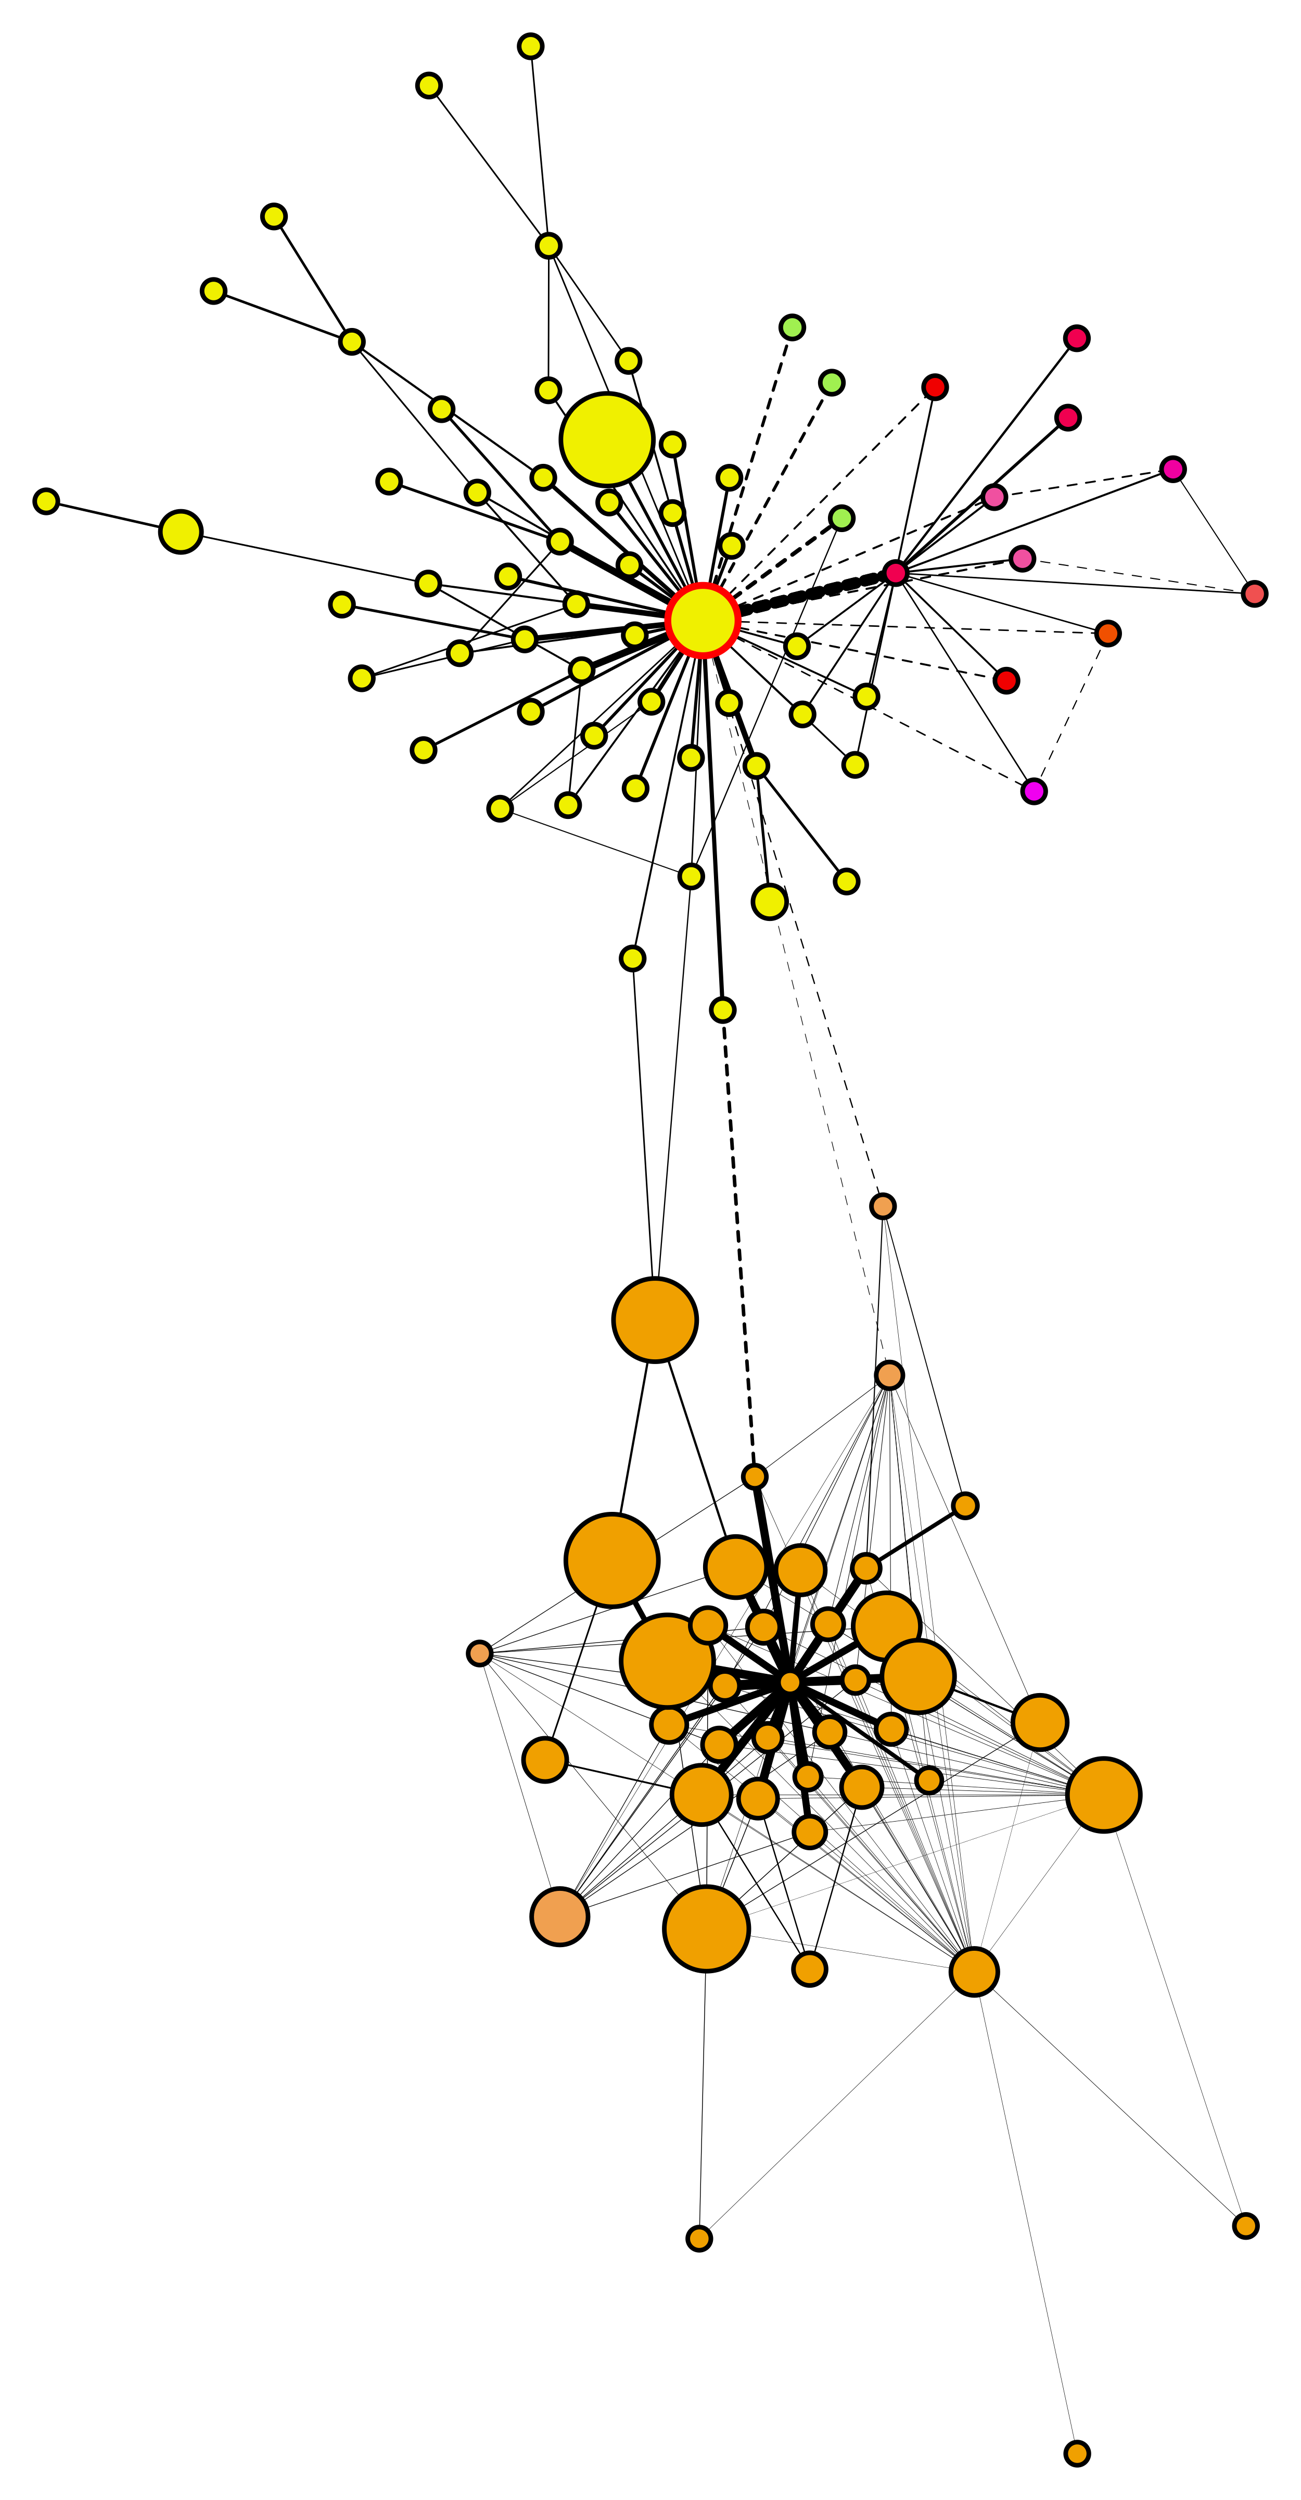 <?xml version="1.0" encoding="UTF-8"?><svg xmlns="http://www.w3.org/2000/svg" id="wpgraph" version="1.1" baseProfile="full" width="562.272" height="1080"><style type="text/css">line { stroke:black;}circle { stroke:black; stroke-width: 2}circle.main { stroke:#F00; stroke-width: 3}.dep, .req, .reqdep { stroke-width:0; }.async { stroke-dasharray: 4 4; stroke-linecap: round}.reqdep.hover { stroke:#660; stroke-width: 3; }.req.hover { stroke:red; stroke-width: 3; }.dep.hover { stroke:green; stroke-width: 3; }circle.hover { stroke:blue; stroke-width: 2; }</style><line class="async " id="module0line0" x1="303.799" y1="268.088" x2="387.143" y2="247.568" style="stroke-width:5"/><line class="" id="module1line0" x1="303.799" y1="268.088" x2="369.593" y2="330.434" style="stroke-width:0.746"/><line class="" id="module1line1" x1="369.593" y1="330.434" x2="387.143" y2="247.568" style="stroke-width:0.718"/><line class="" id="module2line0" x1="303.799" y1="268.088" x2="237.171" y2="106.181" style="stroke-width:0.666"/><line class="" id="module2line1" x1="237.171" y1="106.181" x2="237.032" y2="168.607" style="stroke-width:0.51"/><line class="" id="module2line2" x1="237.171" y1="106.181" x2="271.643" y2="155.913" style="stroke-width:0.51"/><line class="" id="module3line0" x1="303.799" y1="268.088" x2="298.755" y2="378.643" style="stroke-width:0.637"/><line class="" id="module3line1" x1="298.755" y1="378.643" x2="363.812" y2="223.875" style="stroke-width:0.544"/><line class="" id="module3line2" x1="298.755" y1="378.643" x2="283.137" y2="570.272" style="stroke-width:0.544"/><line class="" id="module4line0" x1="303.799" y1="268.088" x2="344.449" y2="279.19" style="stroke-width:0.827"/><line class="" id="module4line1" x1="344.449" y1="279.19" x2="387.143" y2="247.568" style="stroke-width:0.813"/><line class="" id="module5line0" x1="303.799" y1="268.088" x2="216.154" y2="349.379" style="stroke-width:0.642"/><line class="" id="module5line1" x1="298.755" y1="378.643" x2="216.154" y2="349.379" style="stroke-width:0.451"/><line class="" id="module5line2" x1="216.154" y1="349.379" x2="281.518" y2="303.162" style="stroke-width:0.495"/><line class="" id="module6line0" x1="303.799" y1="268.088" x2="273.426" y2="414.079" style="stroke-width:0.827"/><line class="" id="module6line1" x1="273.426" y1="414.079" x2="283.137" y2="570.272" style="stroke-width:0.658"/><line class="" id="module7line0" x1="303.799" y1="268.088" x2="374.486" y2="300.923" style="stroke-width:0.827"/><line class="" id="module7line1" x1="374.486" y1="300.923" x2="387.143" y2="247.568" style="stroke-width:0.813"/><line class="" id="module8line0" x1="303.799" y1="268.088" x2="206.312" y2="212.804" style="stroke-width:0.88"/><line class="" id="module8line1" x1="206.312" y1="212.804" x2="249.066" y2="261.029" style="stroke-width:0.816"/><line class="" id="module9line0" x1="303.799" y1="268.088" x2="245.541" y2="347.822" style="stroke-width:0.827"/><line class="" id="module9line1" x1="245.541" y1="347.822" x2="251.391" y2="289.526" style="stroke-width:0.733"/><line class="" id="module10line0" x1="303.799" y1="268.088" x2="185.111" y2="252.089" style="stroke-width:0.88"/><line class="" id="module10line1" x1="185.111" y1="252.089" x2="251.391" y2="289.526" style="stroke-width:0.832"/><line class="" id="module11line0" x1="303.799" y1="268.088" x2="315.25" y2="206.399" style="stroke-width:1.33"/><line class="" id="module12line0" x1="303.799" y1="268.088" x2="346.841" y2="308.633" style="stroke-width:0.827"/><line class="" id="module12line1" x1="346.841" y1="308.633" x2="387.143" y2="247.568" style="stroke-width:0.813"/><line class="" id="module13line0" x1="303.799" y1="268.088" x2="234.81" y2="206.375" style="stroke-width:1.8"/><line class="" id="module14line0" x1="206.312" y1="212.804" x2="152.085" y2="147.678" style="stroke-width:0.717"/><line class="" id="module14line1" x1="234.81" y1="206.375" x2="152.085" y2="147.678" style="stroke-width:0.934"/><line class="" id="module15line0" x1="303.799" y1="268.088" x2="290.686" y2="192.038" style="stroke-width:1.33"/><line class="" id="module16line0" x1="303.799" y1="268.088" x2="262.407" y2="189.954" style="stroke-width:1.33"/><line class="" id="module17line0" x1="303.799" y1="268.088" x2="198.708" y2="282.193" style="stroke-width:0.827"/><line class="" id="module17line1" x1="198.708" y1="282.193" x2="242.023" y2="233.984" style="stroke-width:0.733"/><line class="" id="module18line0" x1="156.355" y1="293.023" x2="249.066" y2="261.029" style="stroke-width:0.704"/><line class="" id="module18line1" x1="156.355" y1="293.023" x2="226.796" y2="276.223" style="stroke-width:0.704"/><line class="" id="module19line0" x1="303.799" y1="268.088" x2="256.784" y2="317.819" style="stroke-width:1.33"/><line class="" id="module20line0" x1="303.799" y1="268.088" x2="271.643" y2="155.913" style="stroke-width:0.827"/><line class="" id="module20line1" x1="237.171" y1="106.181" x2="271.643" y2="155.913" style="stroke-width:0.636"/><line class="" id="module21line0" x1="303.799" y1="268.088" x2="237.032" y2="168.607" style="stroke-width:0.827"/><line class="" id="module21line1" x1="237.171" y1="106.181" x2="237.032" y2="168.607" style="stroke-width:0.636"/><line class="" id="module22line0" x1="303.799" y1="268.088" x2="242.023" y2="233.984" style="stroke-width:3.059"/><line class="" id="module23line0" x1="303.799" y1="268.088" x2="251.391" y2="289.526" style="stroke-width:3.059"/><line class="" id="module24line0" x1="303.799" y1="268.088" x2="312.394" y2="436.34" style="stroke-width:1.8"/><line class="" id="module25line0" x1="147.779" y1="261.197" x2="226.796" y2="276.223" style="stroke-width:1.174"/><line class="" id="module26line0" x1="152.085" y1="147.678" x2="118.423" y2="93.52" style="stroke-width:1.114"/><line class="" id="module27line0" x1="152.085" y1="147.678" x2="92.32" y2="125.715" style="stroke-width:1.114"/><line class="" id="module28line0" x1="303.799" y1="268.088" x2="281.518" y2="303.162" style="stroke-width:1.8"/><line class="" id="module29line0" x1="185.111" y1="252.089" x2="78.182" y2="229.77" style="stroke-width:0.717"/><line class="" id="module30line0" x1="78.182" y1="229.77" x2="20" y2="216.588" style="stroke-width:1.114"/><line class="" id="module31line0" x1="303.799" y1="268.088" x2="316.205" y2="235.813" style="stroke-width:1.33"/><line class="" id="module32line0" x1="332.699" y1="389.619" x2="326.901" y2="330.898" style="stroke-width:1.174"/><line class="" id="module33line0" x1="242.023" y1="233.984" x2="168.194" y2="208.056" style="stroke-width:1.21"/><line class="" id="module34line0" x1="242.023" y1="233.984" x2="190.856" y2="176.768" style="stroke-width:1.21"/><line class="" id="module35line0" x1="365.918" y1="380.812" x2="326.901" y2="330.898" style="stroke-width:1.174"/><line class="" id="module36line0" x1="303.799" y1="268.088" x2="326.901" y2="330.898" style="stroke-width:2.412"/><line class="" id="module37line0" x1="303.799" y1="268.088" x2="226.796" y2="276.223" style="stroke-width:2.412"/><line class="" id="module38line0" x1="303.799" y1="268.088" x2="249.066" y2="261.029" style="stroke-width:2.412"/><line class="" id="module39line0" x1="303.799" y1="268.088" x2="263.308" y2="217.082" style="stroke-width:1.33"/><line class="" id="module40line0" x1="303.799" y1="268.088" x2="274.348" y2="274.445" style="stroke-width:1.33"/><line class="" id="module41line0" x1="303.799" y1="268.088" x2="290.654" y2="221.641" style="stroke-width:1.33"/><line class="" id="module42line0" x1="303.799" y1="268.088" x2="274.707" y2="340.597" style="stroke-width:1.33"/><line class="" id="module43line0" x1="303.799" y1="268.088" x2="315.1" y2="303.736" style="stroke-width:1.33"/><line class="" id="module44line0" x1="303.799" y1="268.088" x2="272.028" y2="244.167" style="stroke-width:1.33"/><line class="" id="module45line0" x1="303.799" y1="268.088" x2="229.407" y2="307.465" style="stroke-width:1.33"/><line class="" id="module46line0" x1="303.799" y1="268.088" x2="298.639" y2="327.391" style="stroke-width:1.33"/><line class="" id="module47line0" x1="303.799" y1="268.088" x2="219.621" y2="249.037" style="stroke-width:1.33"/><line class="" id="module48line0" x1="251.391" y1="289.526" x2="183.067" y2="324.058" style="stroke-width:1.21"/><line class="" id="module49line0" x1="237.171" y1="106.181" x2="185.425" y2="36.944" style="stroke-width:0.688"/><line class="" id="module50line0" x1="237.171" y1="106.181" x2="229.369" y2="20" style="stroke-width:0.688"/><line class="async " id="module51line0" x1="303.799" y1="268.088" x2="384.456" y2="594.154" style="stroke-width:0.281"/><line class="" id="module51line1" x1="384.456" y1="594.154" x2="326.223" y2="637.967" style="stroke-width:0.243"/><line class="" id="module51line2" x1="384.456" y1="594.154" x2="421.105" y2="851.876" style="stroke-width:0.158"/><line class="" id="module51line3" x1="384.456" y1="594.154" x2="330.014" y2="702.951" style="stroke-width:0.25"/><line class="" id="module51line4" x1="384.456" y1="594.154" x2="369.761" y2="725.802" style="stroke-width:0.243"/><line class="" id="module51line5" x1="384.456" y1="594.154" x2="331.871" y2="750.683" style="stroke-width:0.243"/><line class="" id="module51line6" x1="384.456" y1="594.154" x2="313.299" y2="728.345" style="stroke-width:0.25"/><line class="" id="module51line7" x1="384.456" y1="594.154" x2="401.561" y2="769.145" style="stroke-width:0.196"/><line class="" id="module51line8" x1="384.456" y1="594.154" x2="396.86" y2="724.261" style="stroke-width:0.243"/><line class="" id="module51line9" x1="384.456" y1="594.154" x2="349.209" y2="767.581" style="stroke-width:0.233"/><line class="" id="module51line10" x1="384.456" y1="594.154" x2="357.918" y2="701.668" style="stroke-width:0.233"/><line class="" id="module51line11" x1="384.456" y1="594.154" x2="385.205" y2="747.041" style="stroke-width:0.233"/><line class="" id="module51line12" x1="384.456" y1="594.154" x2="449.496" y2="744.123" style="stroke-width:0.196"/><line class="" id="module51line13" x1="384.456" y1="594.154" x2="305.375" y2="833.294" style="stroke-width:0.175"/><line class="" id="module52line0" x1="477.088" y1="775.438" x2="421.105" y2="851.876" style="stroke-width:0.137"/><line class="" id="module52line1" x1="477.088" y1="775.438" x2="383.249" y2="702.617" style="stroke-width:0.188"/><line class="" id="module52line2" x1="477.088" y1="775.438" x2="350.018" y2="791.467" style="stroke-width:0.188"/><line class="" id="module52line3" x1="477.088" y1="775.438" x2="330.014" y2="702.951" style="stroke-width:0.203"/><line class="" id="module52line4" x1="477.088" y1="775.438" x2="369.761" y2="725.802" style="stroke-width:0.197"/><line class="" id="module52line5" x1="477.088" y1="775.438" x2="310.852" y2="753.745" style="stroke-width:0.197"/><line class="" id="module52line6" x1="477.088" y1="775.438" x2="331.871" y2="750.683" style="stroke-width:0.197"/><line class="" id="module52line7" x1="477.088" y1="775.438" x2="358.617" y2="748.247" style="stroke-width:0.197"/><line class="" id="module52line8" x1="477.088" y1="775.438" x2="313.299" y2="728.345" style="stroke-width:0.203"/><line class="" id="module52line9" x1="477.088" y1="775.438" x2="374.373" y2="677.513" style="stroke-width:0.197"/><line class="" id="module52line10" x1="477.088" y1="775.438" x2="396.86" y2="724.261" style="stroke-width:0.197"/><line class="" id="module52line11" x1="477.088" y1="775.438" x2="346.007" y2="678.323" style="stroke-width:0.176"/><line class="" id="module52line12" x1="477.088" y1="775.438" x2="349.209" y2="767.581" style="stroke-width:0.188"/><line class="" id="module52line13" x1="477.088" y1="775.438" x2="303.218" y2="775.41" style="stroke-width:0.197"/><line class="" id="module52line14" x1="477.088" y1="775.438" x2="289.173" y2="745.08" style="stroke-width:0.188"/><line class="" id="module52line15" x1="477.088" y1="775.438" x2="357.918" y2="701.668" style="stroke-width:0.188"/><line class="" id="module52line16" x1="477.088" y1="775.438" x2="318.053" y2="676.994" style="stroke-width:0.197"/><line class="" id="module52line17" x1="477.088" y1="775.438" x2="385.205" y2="747.041" style="stroke-width:0.188"/><line class="" id="module52line18" x1="477.088" y1="775.438" x2="372.459" y2="772.106" style="stroke-width:0.197"/><line class="" id="module52line19" x1="477.088" y1="775.438" x2="306.01" y2="702.185" style="stroke-width:0.188"/><line class="" id="module52line20" x1="477.088" y1="775.438" x2="288.448" y2="717.64" style="stroke-width:0.197"/><line class="" id="module52line21" x1="477.088" y1="775.438" x2="327.626" y2="777.009" style="stroke-width:0.197"/><line class="" id="module53line0" x1="421.105" y1="851.876" x2="326.223" y2="637.967" style="stroke-width:0.175"/><line class="" id="module53line1" x1="421.105" y1="851.876" x2="383.249" y2="702.617" style="stroke-width:0.17"/><line class="" id="module53line2" x1="421.105" y1="851.876" x2="350.018" y2="791.467" style="stroke-width:0.17"/><line class="" id="module53line3" x1="421.105" y1="851.876" x2="330.014" y2="702.951" style="stroke-width:0.178"/><line class="" id="module53line4" x1="421.105" y1="851.876" x2="369.761" y2="725.802" style="stroke-width:0.175"/><line class="" id="module53line5" x1="421.105" y1="851.876" x2="310.852" y2="753.745" style="stroke-width:0.175"/><line class="" id="module53line6" x1="421.105" y1="851.876" x2="331.871" y2="750.683" style="stroke-width:0.175"/><line class="" id="module53line7" x1="421.105" y1="851.876" x2="358.617" y2="748.247" style="stroke-width:0.175"/><line class="" id="module53line8" x1="421.105" y1="851.876" x2="313.299" y2="728.345" style="stroke-width:0.178"/><line class="" id="module53line9" x1="421.105" y1="851.876" x2="374.373" y2="677.513" style="stroke-width:0.175"/><line class="" id="module53line10" x1="421.105" y1="851.876" x2="396.86" y2="724.261" style="stroke-width:0.175"/><line class="" id="module53line11" x1="421.105" y1="851.876" x2="346.007" y2="678.323" style="stroke-width:0.162"/><line class="" id="module53line12" x1="421.105" y1="851.876" x2="349.209" y2="767.581" style="stroke-width:0.17"/><line class="" id="module53line13" x1="421.105" y1="851.876" x2="303.218" y2="775.41" style="stroke-width:0.175"/><line class="" id="module53line14" x1="421.105" y1="851.876" x2="289.173" y2="745.08" style="stroke-width:0.17"/><line class="" id="module53line15" x1="421.105" y1="851.876" x2="357.918" y2="701.668" style="stroke-width:0.17"/><line class="" id="module53line16" x1="421.105" y1="851.876" x2="318.053" y2="676.994" style="stroke-width:0.175"/><line class="" id="module53line17" x1="421.105" y1="851.876" x2="385.205" y2="747.041" style="stroke-width:0.17"/><line class="" id="module53line18" x1="421.105" y1="851.876" x2="372.459" y2="772.106" style="stroke-width:0.175"/><line class="" id="module53line19" x1="421.105" y1="851.876" x2="306.01" y2="702.185" style="stroke-width:0.17"/><line class="" id="module53line20" x1="421.105" y1="851.876" x2="288.448" y2="717.64" style="stroke-width:0.175"/><line class="" id="module53line21" x1="421.105" y1="851.876" x2="327.626" y2="777.009" style="stroke-width:0.175"/><line class="" id="module54line0" x1="207.328" y1="714.322" x2="241.962" y2="828.037" style="stroke-width:0.193"/><line class="" id="module54line1" x1="207.328" y1="714.322" x2="326.223" y2="637.967" style="stroke-width:0.293"/><line class="" id="module54line2" x1="421.105" y1="851.876" x2="207.328" y2="714.322" style="stroke-width:0.165"/><line class="" id="module54line3" x1="207.328" y1="714.322" x2="383.249" y2="702.617" style="stroke-width:0.281"/><line class="" id="module54line4" x1="207.328" y1="714.322" x2="330.014" y2="702.951" style="stroke-width:0.302"/><line class="" id="module54line5" x1="207.328" y1="714.322" x2="310.852" y2="753.745" style="stroke-width:0.293"/><line class="" id="module54line6" x1="207.328" y1="714.322" x2="358.617" y2="748.247" style="stroke-width:0.293"/><line class="" id="module54line7" x1="207.328" y1="714.322" x2="313.299" y2="728.345" style="stroke-width:0.302"/><line class="" id="module54line8" x1="207.328" y1="714.322" x2="318.053" y2="676.994" style="stroke-width:0.293"/><line class="" id="module54line9" x1="207.328" y1="714.322" x2="305.375" y2="833.294" style="stroke-width:0.211"/><line class="async " id="module55line0" x1="303.799" y1="268.088" x2="381.627" y2="521.131" style="stroke-width:0.543"/><line class="" id="module55line1" x1="421.105" y1="851.876" x2="381.627" y2="521.131" style="stroke-width:0.165"/><line class="" id="module55line2" x1="381.627" y1="521.131" x2="374.373" y2="677.513" style="stroke-width:0.482"/><line class="" id="module55line3" x1="381.627" y1="521.131" x2="417.208" y2="650.509" style="stroke-width:0.408"/><line class="" id="module56line0" x1="384.456" y1="594.154" x2="241.962" y2="828.037" style="stroke-width:0.155"/><line class="" id="module56line1" x1="241.962" y1="828.037" x2="350.018" y2="791.467" style="stroke-width:0.289"/><line class="" id="module56line2" x1="241.962" y1="828.037" x2="330.014" y2="702.951" style="stroke-width:0.307"/><line class="" id="module56line3" x1="241.962" y1="828.037" x2="369.761" y2="725.802" style="stroke-width:0.299"/><line class="" id="module56line4" x1="241.962" y1="828.037" x2="310.852" y2="753.745" style="stroke-width:0.299"/><line class="" id="module56line5" x1="241.962" y1="828.037" x2="331.871" y2="750.683" style="stroke-width:0.299"/><line class="" id="module56line6" x1="241.962" y1="828.037" x2="358.617" y2="748.247" style="stroke-width:0.299"/><line class="" id="module56line7" x1="241.962" y1="828.037" x2="313.299" y2="728.345" style="stroke-width:0.307"/><line class="" id="module56line8" x1="241.962" y1="828.037" x2="289.173" y2="745.08" style="stroke-width:0.289"/><line class="" id="module57line0" x1="421.105" y1="851.876" x2="305.375" y2="833.294" style="stroke-width:0.135"/><line class="" id="module57line1" x1="305.375" y1="833.294" x2="372.459" y2="772.106" style="stroke-width:0.338"/><line class="" id="module57line2" x1="305.375" y1="833.294" x2="306.01" y2="702.185" style="stroke-width:0.331"/><line class="" id="module57line3" x1="305.375" y1="833.294" x2="288.448" y2="717.64" style="stroke-width:0.338"/><line class="" id="module57line4" x1="305.375" y1="833.294" x2="327.626" y2="777.009" style="stroke-width:0.338"/><line class="" id="module57line5" x1="305.375" y1="833.294" x2="449.496" y2="744.123" style="stroke-width:0.302"/><line class="" id="module57line6" x1="477.088" y1="775.438" x2="305.375" y2="833.294" style="stroke-width:0.107"/><line class="" id="module58line0" x1="421.105" y1="851.876" x2="538.476" y2="961.645" style="stroke-width:0.205"/><line class="" id="module58line1" x1="477.088" y1="775.438" x2="538.476" y2="961.645" style="stroke-width:0.157"/><line class="async " id="module59line0" x1="303.799" y1="268.088" x2="441.891" y2="241.36" style="stroke-width:0.88"/><line class="" id="module59line1" x1="441.891" y1="241.36" x2="387.143" y2="247.568" style="stroke-width:0.873"/><line class="async " id="module60line0" x1="303.799" y1="268.088" x2="429.769" y2="214.759" style="stroke-width:0.88"/><line class="" id="module60line1" x1="429.769" y1="214.759" x2="387.143" y2="247.568" style="stroke-width:0.873"/><line class="" id="module61line0" x1="542.272" y1="256.556" x2="387.143" y2="247.568" style="stroke-width:0.63"/><line class="async " id="module61line1" x1="441.891" y1="241.36" x2="542.272" y2="256.556" style="stroke-width:0.464"/><line class="" id="module61line2" x1="542.272" y1="256.556" x2="506.998" y2="202.706" style="stroke-width:0.464"/><line class="async " id="module62line0" x1="303.799" y1="268.088" x2="478.9" y2="273.69" style="stroke-width:0.642"/><line class="" id="module62line1" x1="478.9" y1="273.69" x2="387.143" y2="247.568" style="stroke-width:0.63"/><line class="async " id="module62line2" x1="478.9" y1="273.69" x2="446.936" y2="341.858" style="stroke-width:0.42"/><line class="async " id="module63line0" x1="303.799" y1="268.088" x2="446.936" y2="341.858" style="stroke-width:0.642"/><line class="" id="module63line1" x1="446.936" y1="341.858" x2="387.143" y2="247.568" style="stroke-width:0.63"/><line class="async " id="module63line2" x1="478.9" y1="273.69" x2="446.936" y2="341.858" style="stroke-width:0.42"/><line class="" id="module64line0" x1="506.998" y1="202.706" x2="387.143" y2="247.568" style="stroke-width:0.873"/><line class="async " id="module64line1" x1="429.769" y1="214.759" x2="506.998" y2="202.706" style="stroke-width:0.767"/><line class="" id="module65line0" x1="349.972" y1="850.674" x2="303.218" y2="775.41" style="stroke-width:0.576"/><line class="" id="module65line1" x1="349.972" y1="850.674" x2="372.459" y2="772.106" style="stroke-width:0.576"/><line class="" id="module65line2" x1="349.972" y1="850.674" x2="327.626" y2="777.009" style="stroke-width:0.576"/><line class="async " id="module66line0" x1="303.799" y1="268.088" x2="387.143" y2="247.568" style="stroke-width:5"/><line class="" id="module67line0" x1="421.105" y1="851.876" x2="302.238" y2="967.121" style="stroke-width:0.165"/><line class="" id="module67line1" x1="305.375" y1="833.294" x2="302.238" y2="967.121" style="stroke-width:0.328"/><line class="" id="module68line0" x1="421.105" y1="851.876" x2="449.496" y2="744.123" style="stroke-width:0.111"/><line class="" id="module68line1" x1="449.496" y1="744.123" x2="396.86" y2="724.261" style="stroke-width:0.97"/><line class="" id="module69line0" x1="283.137" y1="570.272" x2="318.053" y2="676.994" style="stroke-width:0.97"/><line class="" id="module69line1" x1="283.137" y1="570.272" x2="264.55" y2="674.13" style="stroke-width:0.953"/><line class="" id="module70line0" x1="235.603" y1="760.284" x2="303.218" y2="775.41" style="stroke-width:0.752"/><line class="" id="module70line1" x1="235.603" y1="760.284" x2="264.55" y2="674.13" style="stroke-width:0.704"/><line class="async " id="module71line0" x1="303.799" y1="268.088" x2="434.993" y2="294.063" style="stroke-width:0.827"/><line class="" id="module71line1" x1="387.143" y1="247.568" x2="434.993" y2="294.063" style="stroke-width:0.813"/><line class="" id="module72line0" x1="387.143" y1="247.568" x2="465.425" y2="146.131" style="stroke-width:1.01"/><line class="async " id="module73line0" x1="303.799" y1="268.088" x2="404.162" y2="167.287" style="stroke-width:0.827"/><line class="" id="module73line1" x1="387.143" y1="247.568" x2="404.162" y2="167.287" style="stroke-width:0.813"/><line class="async " id="module74line0" x1="303.799" y1="268.088" x2="359.52" y2="165.316" style="stroke-width:1.33"/><line class="" id="module75line0" x1="341.459" y1="726.765" x2="326.223" y2="637.967" style="stroke-width:3.526"/><line class="" id="module76line0" x1="421.105" y1="851.876" x2="465.586" y2="1060" style="stroke-width:0.165"/><line class="" id="module77line0" x1="264.55" y1="674.13" x2="288.448" y2="717.64" style="stroke-width:2.395"/><line class="async " id="module78line0" x1="303.799" y1="268.088" x2="363.812" y2="223.875" style="stroke-width:1.8"/><line class="" id="module79line0" x1="387.143" y1="247.568" x2="461.623" y2="180.428" style="stroke-width:1.313"/><line class="async " id="module80line0" x1="303.799" y1="268.088" x2="342.436" y2="141.454" style="stroke-width:1.33"/><line class="" id="module81line0" x1="417.208" y1="650.509" x2="374.373" y2="677.513" style="stroke-width:1.769"/><line class="async " id="module82line0" x1="312.394" y1="436.34" x2="326.223" y2="637.967" style="stroke-width:1.535"/><line class="" id="module83line0" x1="341.459" y1="726.765" x2="383.249" y2="702.617" style="stroke-width:3.059"/><line class="" id="module84line0" x1="341.459" y1="726.765" x2="330.014" y2="702.951" style="stroke-width:4.395"/><line class="" id="module85line0" x1="341.459" y1="726.765" x2="350.018" y2="791.467" style="stroke-width:3.059"/><line class="" id="module86line0" x1="341.459" y1="726.765" x2="369.761" y2="725.802" style="stroke-width:3.723"/><line class="" id="module87line0" x1="341.459" y1="726.765" x2="289.173" y2="745.08" style="stroke-width:3.059"/><line class="" id="module88line0" x1="341.459" y1="726.765" x2="313.299" y2="728.345" style="stroke-width:4.395"/><line class="" id="module89line0" x1="341.459" y1="726.765" x2="331.871" y2="750.683" style="stroke-width:3.723"/><line class="" id="module90line0" x1="341.459" y1="726.765" x2="310.852" y2="753.745" style="stroke-width:3.723"/><line class="" id="module91line0" x1="341.459" y1="726.765" x2="358.617" y2="748.247" style="stroke-width:3.723"/><line class="" id="module92line0" x1="341.459" y1="726.765" x2="374.373" y2="677.513" style="stroke-width:3.723"/><line class="" id="module93line0" x1="341.459" y1="726.765" x2="401.561" y2="769.145" style="stroke-width:1.8"/><line class="" id="module94line0" x1="341.459" y1="726.765" x2="349.209" y2="767.581" style="stroke-width:3.059"/><line class="" id="module95line0" x1="341.459" y1="726.765" x2="396.86" y2="724.261" style="stroke-width:3.723"/><line class="" id="module96line0" x1="341.459" y1="726.765" x2="318.053" y2="676.994" style="stroke-width:3.723"/><line class="" id="module97line0" x1="341.459" y1="726.765" x2="303.218" y2="775.41" style="stroke-width:3.723"/><line class="" id="module98line0" x1="341.459" y1="726.765" x2="346.007" y2="678.323" style="stroke-width:2.411"/><line class="" id="module99line0" x1="341.459" y1="726.765" x2="385.205" y2="747.041" style="stroke-width:3.059"/><line class="" id="module100line0" x1="341.459" y1="726.765" x2="357.918" y2="701.668" style="stroke-width:3.059"/><line class="" id="module101line0" x1="341.459" y1="726.765" x2="288.448" y2="717.64" style="stroke-width:3.723"/><line class="" id="module102line0" x1="341.459" y1="726.765" x2="306.01" y2="702.185" style="stroke-width:3.059"/><line class="" id="module103line0" x1="341.459" y1="726.765" x2="372.459" y2="772.106" style="stroke-width:3.723"/><line class="" id="module104line0" x1="341.459" y1="726.765" x2="327.626" y2="777.009" style="stroke-width:3.723"/><line class="async reqdep" id="module0link0" x1="303.799" y1="268.088" x2="387.143" y2="247.568"/><line class="req" id="module0link1" x1="303.799" y1="268.088" x2="369.593" y2="330.434"/><line class="req" id="module0link2" x1="303.799" y1="268.088" x2="237.171" y2="106.181"/><line class="req" id="module0link3" x1="303.799" y1="268.088" x2="298.755" y2="378.643"/><line class="req" id="module0link4" x1="303.799" y1="268.088" x2="344.449" y2="279.19"/><line class="req" id="module0link5" x1="303.799" y1="268.088" x2="216.154" y2="349.379"/><line class="req" id="module0link6" x1="303.799" y1="268.088" x2="273.426" y2="414.079"/><line class="req" id="module0link7" x1="303.799" y1="268.088" x2="374.486" y2="300.923"/><line class="req" id="module0link8" x1="303.799" y1="268.088" x2="206.312" y2="212.804"/><line class="req" id="module0link9" x1="303.799" y1="268.088" x2="245.541" y2="347.822"/><line class="req" id="module0link10" x1="303.799" y1="268.088" x2="185.111" y2="252.089"/><line class="req" id="module0link11" x1="303.799" y1="268.088" x2="315.25" y2="206.399"/><line class="req" id="module0link12" x1="303.799" y1="268.088" x2="346.841" y2="308.633"/><line class="req" id="module0link13" x1="303.799" y1="268.088" x2="234.81" y2="206.375"/><line class="req" id="module0link14" x1="303.799" y1="268.088" x2="290.686" y2="192.038"/><line class="req" id="module0link15" x1="303.799" y1="268.088" x2="262.407" y2="189.954"/><line class="req" id="module0link16" x1="303.799" y1="268.088" x2="198.708" y2="282.193"/><line class="req" id="module0link17" x1="303.799" y1="268.088" x2="256.784" y2="317.819"/><line class="req" id="module0link18" x1="303.799" y1="268.088" x2="271.643" y2="155.913"/><line class="req" id="module0link19" x1="303.799" y1="268.088" x2="237.032" y2="168.607"/><line class="req" id="module0link20" x1="303.799" y1="268.088" x2="242.023" y2="233.984"/><line class="req" id="module0link21" x1="303.799" y1="268.088" x2="251.391" y2="289.526"/><line class="req" id="module0link22" x1="303.799" y1="268.088" x2="312.394" y2="436.34"/><line class="req" id="module0link23" x1="303.799" y1="268.088" x2="281.518" y2="303.162"/><line class="req" id="module0link24" x1="303.799" y1="268.088" x2="316.205" y2="235.813"/><line class="req" id="module0link25" x1="303.799" y1="268.088" x2="326.901" y2="330.898"/><line class="req" id="module0link26" x1="303.799" y1="268.088" x2="226.796" y2="276.223"/><line class="req" id="module0link27" x1="303.799" y1="268.088" x2="249.066" y2="261.029"/><line class="req" id="module0link28" x1="303.799" y1="268.088" x2="263.308" y2="217.082"/><line class="req" id="module0link29" x1="303.799" y1="268.088" x2="274.348" y2="274.445"/><line class="req" id="module0link30" x1="303.799" y1="268.088" x2="290.654" y2="221.641"/><line class="req" id="module0link31" x1="303.799" y1="268.088" x2="274.707" y2="340.597"/><line class="req" id="module0link32" x1="303.799" y1="268.088" x2="315.1" y2="303.736"/><line class="req" id="module0link33" x1="303.799" y1="268.088" x2="272.028" y2="244.167"/><line class="req" id="module0link34" x1="303.799" y1="268.088" x2="229.407" y2="307.465"/><line class="req" id="module0link35" x1="303.799" y1="268.088" x2="298.639" y2="327.391"/><line class="req" id="module0link36" x1="303.799" y1="268.088" x2="219.621" y2="249.037"/><line class="async req" id="module0link37" x1="303.799" y1="268.088" x2="384.456" y2="594.154"/><line class="async req" id="module0link38" x1="303.799" y1="268.088" x2="381.627" y2="521.131"/><line class="async req" id="module0link39" x1="303.799" y1="268.088" x2="441.891" y2="241.36"/><line class="async req" id="module0link40" x1="303.799" y1="268.088" x2="429.769" y2="214.759"/><line class="async req" id="module0link41" x1="303.799" y1="268.088" x2="478.9" y2="273.69"/><line class="async req" id="module0link42" x1="303.799" y1="268.088" x2="446.936" y2="341.858"/><line class="async req" id="module0link43" x1="303.799" y1="268.088" x2="434.993" y2="294.063"/><line class="async req" id="module0link44" x1="303.799" y1="268.088" x2="404.162" y2="167.287"/><line class="async req" id="module0link45" x1="303.799" y1="268.088" x2="359.52" y2="165.316"/><line class="async req" id="module0link46" x1="303.799" y1="268.088" x2="363.812" y2="223.875"/><line class="async req" id="module0link47" x1="303.799" y1="268.088" x2="342.436" y2="141.454"/><line class="dep" id="module1link0" x1="303.799" y1="268.088" x2="369.593" y2="330.434"/><line class="dep" id="module1link1" x1="369.593" y1="330.434" x2="387.143" y2="247.568"/><line class="dep" id="module2link0" x1="303.799" y1="268.088" x2="237.171" y2="106.181"/><line class="reqdep" id="module2link1" x1="237.171" y1="106.181" x2="237.032" y2="168.607"/><line class="reqdep" id="module2link2" x1="237.171" y1="106.181" x2="271.643" y2="155.913"/><line class="req" id="module2link3" x1="237.171" y1="106.181" x2="185.425" y2="36.944"/><line class="req" id="module2link4" x1="237.171" y1="106.181" x2="229.369" y2="20"/><line class="dep" id="module3link0" x1="303.799" y1="268.088" x2="298.755" y2="378.643"/><line class="dep" id="module3link1" x1="298.755" y1="378.643" x2="363.812" y2="223.875"/><line class="dep" id="module3link2" x1="298.755" y1="378.643" x2="283.137" y2="570.272"/><line class="req" id="module3link3" x1="298.755" y1="378.643" x2="216.154" y2="349.379"/><line class="dep" id="module4link0" x1="303.799" y1="268.088" x2="344.449" y2="279.19"/><line class="dep" id="module4link1" x1="344.449" y1="279.19" x2="387.143" y2="247.568"/><line class="dep" id="module5link0" x1="303.799" y1="268.088" x2="216.154" y2="349.379"/><line class="dep" id="module5link1" x1="298.755" y1="378.643" x2="216.154" y2="349.379"/><line class="dep" id="module5link2" x1="216.154" y1="349.379" x2="281.518" y2="303.162"/><line class="dep" id="module6link0" x1="303.799" y1="268.088" x2="273.426" y2="414.079"/><line class="dep" id="module6link1" x1="273.426" y1="414.079" x2="283.137" y2="570.272"/><line class="dep" id="module7link0" x1="303.799" y1="268.088" x2="374.486" y2="300.923"/><line class="dep" id="module7link1" x1="374.486" y1="300.923" x2="387.143" y2="247.568"/><line class="dep" id="module8link0" x1="303.799" y1="268.088" x2="206.312" y2="212.804"/><line class="dep" id="module8link1" x1="206.312" y1="212.804" x2="249.066" y2="261.029"/><line class="req" id="module8link2" x1="206.312" y1="212.804" x2="152.085" y2="147.678"/><line class="dep" id="module9link0" x1="303.799" y1="268.088" x2="245.541" y2="347.822"/><line class="dep" id="module9link1" x1="245.541" y1="347.822" x2="251.391" y2="289.526"/><line class="dep" id="module10link0" x1="303.799" y1="268.088" x2="185.111" y2="252.089"/><line class="dep" id="module10link1" x1="185.111" y1="252.089" x2="251.391" y2="289.526"/><line class="req" id="module10link2" x1="185.111" y1="252.089" x2="78.182" y2="229.77"/><line class="dep" id="module11link0" x1="303.799" y1="268.088" x2="315.25" y2="206.399"/><line class="dep" id="module12link0" x1="303.799" y1="268.088" x2="346.841" y2="308.633"/><line class="dep" id="module12link1" x1="346.841" y1="308.633" x2="387.143" y2="247.568"/><line class="dep" id="module13link0" x1="303.799" y1="268.088" x2="234.81" y2="206.375"/><line class="req" id="module13link1" x1="234.81" y1="206.375" x2="152.085" y2="147.678"/><line class="dep" id="module14link0" x1="206.312" y1="212.804" x2="152.085" y2="147.678"/><line class="dep" id="module14link1" x1="234.81" y1="206.375" x2="152.085" y2="147.678"/><line class="req" id="module14link2" x1="152.085" y1="147.678" x2="118.423" y2="93.52"/><line class="req" id="module14link3" x1="152.085" y1="147.678" x2="92.32" y2="125.715"/><line class="dep" id="module15link0" x1="303.799" y1="268.088" x2="290.686" y2="192.038"/><line class="dep" id="module16link0" x1="303.799" y1="268.088" x2="262.407" y2="189.954"/><line class="dep" id="module17link0" x1="303.799" y1="268.088" x2="198.708" y2="282.193"/><line class="dep" id="module17link1" x1="198.708" y1="282.193" x2="242.023" y2="233.984"/><line class="dep" id="module18link0" x1="156.355" y1="293.023" x2="249.066" y2="261.029"/><line class="dep" id="module18link1" x1="156.355" y1="293.023" x2="226.796" y2="276.223"/><line class="dep" id="module19link0" x1="303.799" y1="268.088" x2="256.784" y2="317.819"/><line class="dep" id="module20link0" x1="303.799" y1="268.088" x2="271.643" y2="155.913"/><line class="reqdep" id="module20link1" x1="237.171" y1="106.181" x2="271.643" y2="155.913"/><line class="dep" id="module21link0" x1="303.799" y1="268.088" x2="237.032" y2="168.607"/><line class="reqdep" id="module21link1" x1="237.171" y1="106.181" x2="237.032" y2="168.607"/><line class="dep" id="module22link0" x1="303.799" y1="268.088" x2="242.023" y2="233.984"/><line class="req" id="module22link1" x1="198.708" y1="282.193" x2="242.023" y2="233.984"/><line class="req" id="module22link2" x1="242.023" y1="233.984" x2="168.194" y2="208.056"/><line class="req" id="module22link3" x1="242.023" y1="233.984" x2="190.856" y2="176.768"/><line class="dep" id="module23link0" x1="303.799" y1="268.088" x2="251.391" y2="289.526"/><line class="req" id="module23link1" x1="245.541" y1="347.822" x2="251.391" y2="289.526"/><line class="req" id="module23link2" x1="185.111" y1="252.089" x2="251.391" y2="289.526"/><line class="req" id="module23link3" x1="251.391" y1="289.526" x2="183.067" y2="324.058"/><line class="dep" id="module24link0" x1="303.799" y1="268.088" x2="312.394" y2="436.34"/><line class="async req" id="module24link1" x1="312.394" y1="436.34" x2="326.223" y2="637.967"/><line class="dep" id="module25link0" x1="147.779" y1="261.197" x2="226.796" y2="276.223"/><line class="dep" id="module26link0" x1="152.085" y1="147.678" x2="118.423" y2="93.52"/><line class="dep" id="module27link0" x1="152.085" y1="147.678" x2="92.32" y2="125.715"/><line class="dep" id="module28link0" x1="303.799" y1="268.088" x2="281.518" y2="303.162"/><line class="req" id="module28link1" x1="216.154" y1="349.379" x2="281.518" y2="303.162"/><line class="dep" id="module29link0" x1="185.111" y1="252.089" x2="78.182" y2="229.77"/><line class="req" id="module29link1" x1="78.182" y1="229.77" x2="20" y2="216.588"/><line class="dep" id="module30link0" x1="78.182" y1="229.77" x2="20" y2="216.588"/><line class="dep" id="module31link0" x1="303.799" y1="268.088" x2="316.205" y2="235.813"/><line class="dep" id="module32link0" x1="332.699" y1="389.619" x2="326.901" y2="330.898"/><line class="dep" id="module33link0" x1="242.023" y1="233.984" x2="168.194" y2="208.056"/><line class="dep" id="module34link0" x1="242.023" y1="233.984" x2="190.856" y2="176.768"/><line class="dep" id="module35link0" x1="365.918" y1="380.812" x2="326.901" y2="330.898"/><line class="dep" id="module36link0" x1="303.799" y1="268.088" x2="326.901" y2="330.898"/><line class="req" id="module36link1" x1="332.699" y1="389.619" x2="326.901" y2="330.898"/><line class="req" id="module36link2" x1="365.918" y1="380.812" x2="326.901" y2="330.898"/><line class="dep" id="module37link0" x1="303.799" y1="268.088" x2="226.796" y2="276.223"/><line class="req" id="module37link1" x1="156.355" y1="293.023" x2="226.796" y2="276.223"/><line class="req" id="module37link2" x1="147.779" y1="261.197" x2="226.796" y2="276.223"/><line class="dep" id="module38link0" x1="303.799" y1="268.088" x2="249.066" y2="261.029"/><line class="req" id="module38link1" x1="206.312" y1="212.804" x2="249.066" y2="261.029"/><line class="req" id="module38link2" x1="156.355" y1="293.023" x2="249.066" y2="261.029"/><line class="dep" id="module39link0" x1="303.799" y1="268.088" x2="263.308" y2="217.082"/><line class="dep" id="module40link0" x1="303.799" y1="268.088" x2="274.348" y2="274.445"/><line class="dep" id="module41link0" x1="303.799" y1="268.088" x2="290.654" y2="221.641"/><line class="dep" id="module42link0" x1="303.799" y1="268.088" x2="274.707" y2="340.597"/><line class="dep" id="module43link0" x1="303.799" y1="268.088" x2="315.1" y2="303.736"/><line class="dep" id="module44link0" x1="303.799" y1="268.088" x2="272.028" y2="244.167"/><line class="dep" id="module45link0" x1="303.799" y1="268.088" x2="229.407" y2="307.465"/><line class="dep" id="module46link0" x1="303.799" y1="268.088" x2="298.639" y2="327.391"/><line class="dep" id="module47link0" x1="303.799" y1="268.088" x2="219.621" y2="249.037"/><line class="dep" id="module48link0" x1="251.391" y1="289.526" x2="183.067" y2="324.058"/><line class="dep" id="module49link0" x1="237.171" y1="106.181" x2="185.425" y2="36.944"/><line class="dep" id="module50link0" x1="237.171" y1="106.181" x2="229.369" y2="20"/><line class="async dep" id="module51link0" x1="303.799" y1="268.088" x2="384.456" y2="594.154"/><line class="dep" id="module51link1" x1="384.456" y1="594.154" x2="326.223" y2="637.967"/><line class="dep" id="module51link2" x1="384.456" y1="594.154" x2="421.105" y2="851.876"/><line class="dep" id="module51link3" x1="384.456" y1="594.154" x2="330.014" y2="702.951"/><line class="dep" id="module51link4" x1="384.456" y1="594.154" x2="369.761" y2="725.802"/><line class="dep" id="module51link5" x1="384.456" y1="594.154" x2="331.871" y2="750.683"/><line class="dep" id="module51link6" x1="384.456" y1="594.154" x2="313.299" y2="728.345"/><line class="dep" id="module51link7" x1="384.456" y1="594.154" x2="401.561" y2="769.145"/><line class="dep" id="module51link8" x1="384.456" y1="594.154" x2="396.86" y2="724.261"/><line class="dep" id="module51link9" x1="384.456" y1="594.154" x2="349.209" y2="767.581"/><line class="dep" id="module51link10" x1="384.456" y1="594.154" x2="357.918" y2="701.668"/><line class="dep" id="module51link11" x1="384.456" y1="594.154" x2="385.205" y2="747.041"/><line class="dep" id="module51link12" x1="384.456" y1="594.154" x2="449.496" y2="744.123"/><line class="dep" id="module51link13" x1="384.456" y1="594.154" x2="305.375" y2="833.294"/><line class="req" id="module51link14" x1="384.456" y1="594.154" x2="241.962" y2="828.037"/><line class="dep" id="module52link0" x1="477.088" y1="775.438" x2="421.105" y2="851.876"/><line class="dep" id="module52link1" x1="477.088" y1="775.438" x2="383.249" y2="702.617"/><line class="dep" id="module52link2" x1="477.088" y1="775.438" x2="350.018" y2="791.467"/><line class="dep" id="module52link3" x1="477.088" y1="775.438" x2="330.014" y2="702.951"/><line class="dep" id="module52link4" x1="477.088" y1="775.438" x2="369.761" y2="725.802"/><line class="dep" id="module52link5" x1="477.088" y1="775.438" x2="310.852" y2="753.745"/><line class="dep" id="module52link6" x1="477.088" y1="775.438" x2="331.871" y2="750.683"/><line class="dep" id="module52link7" x1="477.088" y1="775.438" x2="358.617" y2="748.247"/><line class="dep" id="module52link8" x1="477.088" y1="775.438" x2="313.299" y2="728.345"/><line class="dep" id="module52link9" x1="477.088" y1="775.438" x2="374.373" y2="677.513"/><line class="dep" id="module52link10" x1="477.088" y1="775.438" x2="396.86" y2="724.261"/><line class="dep" id="module52link11" x1="477.088" y1="775.438" x2="346.007" y2="678.323"/><line class="dep" id="module52link12" x1="477.088" y1="775.438" x2="349.209" y2="767.581"/><line class="dep" id="module52link13" x1="477.088" y1="775.438" x2="303.218" y2="775.41"/><line class="dep" id="module52link14" x1="477.088" y1="775.438" x2="289.173" y2="745.08"/><line class="dep" id="module52link15" x1="477.088" y1="775.438" x2="357.918" y2="701.668"/><line class="dep" id="module52link16" x1="477.088" y1="775.438" x2="318.053" y2="676.994"/><line class="dep" id="module52link17" x1="477.088" y1="775.438" x2="385.205" y2="747.041"/><line class="dep" id="module52link18" x1="477.088" y1="775.438" x2="372.459" y2="772.106"/><line class="dep" id="module52link19" x1="477.088" y1="775.438" x2="306.01" y2="702.185"/><line class="dep" id="module52link20" x1="477.088" y1="775.438" x2="288.448" y2="717.64"/><line class="dep" id="module52link21" x1="477.088" y1="775.438" x2="327.626" y2="777.009"/><line class="req" id="module52link22" x1="477.088" y1="775.438" x2="305.375" y2="833.294"/><line class="req" id="module52link23" x1="477.088" y1="775.438" x2="538.476" y2="961.645"/><line class="dep" id="module53link0" x1="421.105" y1="851.876" x2="326.223" y2="637.967"/><line class="dep" id="module53link1" x1="421.105" y1="851.876" x2="383.249" y2="702.617"/><line class="dep" id="module53link2" x1="421.105" y1="851.876" x2="350.018" y2="791.467"/><line class="dep" id="module53link3" x1="421.105" y1="851.876" x2="330.014" y2="702.951"/><line class="dep" id="module53link4" x1="421.105" y1="851.876" x2="369.761" y2="725.802"/><line class="dep" id="module53link5" x1="421.105" y1="851.876" x2="310.852" y2="753.745"/><line class="dep" id="module53link6" x1="421.105" y1="851.876" x2="331.871" y2="750.683"/><line class="dep" id="module53link7" x1="421.105" y1="851.876" x2="358.617" y2="748.247"/><line class="dep" id="module53link8" x1="421.105" y1="851.876" x2="313.299" y2="728.345"/><line class="dep" id="module53link9" x1="421.105" y1="851.876" x2="374.373" y2="677.513"/><line class="dep" id="module53link10" x1="421.105" y1="851.876" x2="396.86" y2="724.261"/><line class="dep" id="module53link11" x1="421.105" y1="851.876" x2="346.007" y2="678.323"/><line class="dep" id="module53link12" x1="421.105" y1="851.876" x2="349.209" y2="767.581"/><line class="dep" id="module53link13" x1="421.105" y1="851.876" x2="303.218" y2="775.41"/><line class="dep" id="module53link14" x1="421.105" y1="851.876" x2="289.173" y2="745.08"/><line class="dep" id="module53link15" x1="421.105" y1="851.876" x2="357.918" y2="701.668"/><line class="dep" id="module53link16" x1="421.105" y1="851.876" x2="318.053" y2="676.994"/><line class="dep" id="module53link17" x1="421.105" y1="851.876" x2="385.205" y2="747.041"/><line class="dep" id="module53link18" x1="421.105" y1="851.876" x2="372.459" y2="772.106"/><line class="dep" id="module53link19" x1="421.105" y1="851.876" x2="306.01" y2="702.185"/><line class="dep" id="module53link20" x1="421.105" y1="851.876" x2="288.448" y2="717.64"/><line class="dep" id="module53link21" x1="421.105" y1="851.876" x2="327.626" y2="777.009"/><line class="req" id="module53link22" x1="384.456" y1="594.154" x2="421.105" y2="851.876"/><line class="req" id="module53link23" x1="477.088" y1="775.438" x2="421.105" y2="851.876"/><line class="req" id="module53link24" x1="421.105" y1="851.876" x2="207.328" y2="714.322"/><line class="req" id="module53link25" x1="421.105" y1="851.876" x2="381.627" y2="521.131"/><line class="req" id="module53link26" x1="421.105" y1="851.876" x2="305.375" y2="833.294"/><line class="req" id="module53link27" x1="421.105" y1="851.876" x2="538.476" y2="961.645"/><line class="req" id="module53link28" x1="421.105" y1="851.876" x2="302.238" y2="967.121"/><line class="req" id="module53link29" x1="421.105" y1="851.876" x2="449.496" y2="744.123"/><line class="req" id="module53link30" x1="421.105" y1="851.876" x2="465.586" y2="1060"/><line class="dep" id="module54link0" x1="207.328" y1="714.322" x2="241.962" y2="828.037"/><line class="dep" id="module54link1" x1="207.328" y1="714.322" x2="326.223" y2="637.967"/><line class="dep" id="module54link2" x1="421.105" y1="851.876" x2="207.328" y2="714.322"/><line class="dep" id="module54link3" x1="207.328" y1="714.322" x2="383.249" y2="702.617"/><line class="dep" id="module54link4" x1="207.328" y1="714.322" x2="330.014" y2="702.951"/><line class="dep" id="module54link5" x1="207.328" y1="714.322" x2="310.852" y2="753.745"/><line class="dep" id="module54link6" x1="207.328" y1="714.322" x2="358.617" y2="748.247"/><line class="dep" id="module54link7" x1="207.328" y1="714.322" x2="313.299" y2="728.345"/><line class="dep" id="module54link8" x1="207.328" y1="714.322" x2="318.053" y2="676.994"/><line class="dep" id="module54link9" x1="207.328" y1="714.322" x2="305.375" y2="833.294"/><line class="async dep" id="module55link0" x1="303.799" y1="268.088" x2="381.627" y2="521.131"/><line class="dep" id="module55link1" x1="421.105" y1="851.876" x2="381.627" y2="521.131"/><line class="dep" id="module55link2" x1="381.627" y1="521.131" x2="374.373" y2="677.513"/><line class="dep" id="module55link3" x1="381.627" y1="521.131" x2="417.208" y2="650.509"/><line class="dep" id="module56link0" x1="384.456" y1="594.154" x2="241.962" y2="828.037"/><line class="dep" id="module56link1" x1="241.962" y1="828.037" x2="350.018" y2="791.467"/><line class="dep" id="module56link2" x1="241.962" y1="828.037" x2="330.014" y2="702.951"/><line class="dep" id="module56link3" x1="241.962" y1="828.037" x2="369.761" y2="725.802"/><line class="dep" id="module56link4" x1="241.962" y1="828.037" x2="310.852" y2="753.745"/><line class="dep" id="module56link5" x1="241.962" y1="828.037" x2="331.871" y2="750.683"/><line class="dep" id="module56link6" x1="241.962" y1="828.037" x2="358.617" y2="748.247"/><line class="dep" id="module56link7" x1="241.962" y1="828.037" x2="313.299" y2="728.345"/><line class="dep" id="module56link8" x1="241.962" y1="828.037" x2="289.173" y2="745.08"/><line class="req" id="module56link9" x1="207.328" y1="714.322" x2="241.962" y2="828.037"/><line class="dep" id="module57link0" x1="421.105" y1="851.876" x2="305.375" y2="833.294"/><line class="dep" id="module57link1" x1="305.375" y1="833.294" x2="372.459" y2="772.106"/><line class="dep" id="module57link2" x1="305.375" y1="833.294" x2="306.01" y2="702.185"/><line class="dep" id="module57link3" x1="305.375" y1="833.294" x2="288.448" y2="717.64"/><line class="dep" id="module57link4" x1="305.375" y1="833.294" x2="327.626" y2="777.009"/><line class="dep" id="module57link5" x1="305.375" y1="833.294" x2="449.496" y2="744.123"/><line class="dep" id="module57link6" x1="477.088" y1="775.438" x2="305.375" y2="833.294"/><line class="req" id="module57link7" x1="384.456" y1="594.154" x2="305.375" y2="833.294"/><line class="req" id="module57link8" x1="207.328" y1="714.322" x2="305.375" y2="833.294"/><line class="req" id="module57link9" x1="305.375" y1="833.294" x2="302.238" y2="967.121"/><line class="dep" id="module58link0" x1="421.105" y1="851.876" x2="538.476" y2="961.645"/><line class="dep" id="module58link1" x1="477.088" y1="775.438" x2="538.476" y2="961.645"/><line class="async dep" id="module59link0" x1="303.799" y1="268.088" x2="441.891" y2="241.36"/><line class="dep" id="module59link1" x1="441.891" y1="241.36" x2="387.143" y2="247.568"/><line class="async req" id="module59link2" x1="441.891" y1="241.36" x2="542.272" y2="256.556"/><line class="async dep" id="module60link0" x1="303.799" y1="268.088" x2="429.769" y2="214.759"/><line class="dep" id="module60link1" x1="429.769" y1="214.759" x2="387.143" y2="247.568"/><line class="async req" id="module60link2" x1="429.769" y1="214.759" x2="506.998" y2="202.706"/><line class="dep" id="module61link0" x1="542.272" y1="256.556" x2="387.143" y2="247.568"/><line class="async dep" id="module61link1" x1="441.891" y1="241.36" x2="542.272" y2="256.556"/><line class="dep" id="module61link2" x1="542.272" y1="256.556" x2="506.998" y2="202.706"/><line class="async dep" id="module62link0" x1="303.799" y1="268.088" x2="478.9" y2="273.69"/><line class="dep" id="module62link1" x1="478.9" y1="273.69" x2="387.143" y2="247.568"/><line class="async reqdep" id="module62link2" x1="478.9" y1="273.69" x2="446.936" y2="341.858"/><line class="async dep" id="module63link0" x1="303.799" y1="268.088" x2="446.936" y2="341.858"/><line class="dep" id="module63link1" x1="446.936" y1="341.858" x2="387.143" y2="247.568"/><line class="async reqdep" id="module63link2" x1="478.9" y1="273.69" x2="446.936" y2="341.858"/><line class="dep" id="module64link0" x1="506.998" y1="202.706" x2="387.143" y2="247.568"/><line class="async dep" id="module64link1" x1="429.769" y1="214.759" x2="506.998" y2="202.706"/><line class="req" id="module64link2" x1="542.272" y1="256.556" x2="506.998" y2="202.706"/><line class="dep" id="module65link0" x1="349.972" y1="850.674" x2="303.218" y2="775.41"/><line class="dep" id="module65link1" x1="349.972" y1="850.674" x2="372.459" y2="772.106"/><line class="dep" id="module65link2" x1="349.972" y1="850.674" x2="327.626" y2="777.009"/><line class="async reqdep" id="module66link0" x1="303.799" y1="268.088" x2="387.143" y2="247.568"/><line class="req" id="module66link1" x1="369.593" y1="330.434" x2="387.143" y2="247.568"/><line class="req" id="module66link2" x1="344.449" y1="279.19" x2="387.143" y2="247.568"/><line class="req" id="module66link3" x1="374.486" y1="300.923" x2="387.143" y2="247.568"/><line class="req" id="module66link4" x1="346.841" y1="308.633" x2="387.143" y2="247.568"/><line class="req" id="module66link5" x1="441.891" y1="241.36" x2="387.143" y2="247.568"/><line class="req" id="module66link6" x1="429.769" y1="214.759" x2="387.143" y2="247.568"/><line class="req" id="module66link7" x1="542.272" y1="256.556" x2="387.143" y2="247.568"/><line class="req" id="module66link8" x1="478.9" y1="273.69" x2="387.143" y2="247.568"/><line class="req" id="module66link9" x1="446.936" y1="341.858" x2="387.143" y2="247.568"/><line class="req" id="module66link10" x1="506.998" y1="202.706" x2="387.143" y2="247.568"/><line class="req" id="module66link11" x1="387.143" y1="247.568" x2="434.993" y2="294.063"/><line class="req" id="module66link12" x1="387.143" y1="247.568" x2="465.425" y2="146.131"/><line class="req" id="module66link13" x1="387.143" y1="247.568" x2="404.162" y2="167.287"/><line class="req" id="module66link14" x1="387.143" y1="247.568" x2="461.623" y2="180.428"/><line class="dep" id="module67link0" x1="421.105" y1="851.876" x2="302.238" y2="967.121"/><line class="dep" id="module67link1" x1="305.375" y1="833.294" x2="302.238" y2="967.121"/><line class="dep" id="module68link0" x1="421.105" y1="851.876" x2="449.496" y2="744.123"/><line class="dep" id="module68link1" x1="449.496" y1="744.123" x2="396.86" y2="724.261"/><line class="req" id="module68link2" x1="384.456" y1="594.154" x2="449.496" y2="744.123"/><line class="req" id="module68link3" x1="305.375" y1="833.294" x2="449.496" y2="744.123"/><line class="dep" id="module69link0" x1="283.137" y1="570.272" x2="318.053" y2="676.994"/><line class="dep" id="module69link1" x1="283.137" y1="570.272" x2="264.55" y2="674.13"/><line class="req" id="module69link2" x1="298.755" y1="378.643" x2="283.137" y2="570.272"/><line class="req" id="module69link3" x1="273.426" y1="414.079" x2="283.137" y2="570.272"/><line class="dep" id="module70link0" x1="235.603" y1="760.284" x2="303.218" y2="775.41"/><line class="dep" id="module70link1" x1="235.603" y1="760.284" x2="264.55" y2="674.13"/><line class="async dep" id="module71link0" x1="303.799" y1="268.088" x2="434.993" y2="294.063"/><line class="dep" id="module71link1" x1="387.143" y1="247.568" x2="434.993" y2="294.063"/><line class="dep" id="module72link0" x1="387.143" y1="247.568" x2="465.425" y2="146.131"/><line class="async dep" id="module73link0" x1="303.799" y1="268.088" x2="404.162" y2="167.287"/><line class="dep" id="module73link1" x1="387.143" y1="247.568" x2="404.162" y2="167.287"/><line class="async dep" id="module74link0" x1="303.799" y1="268.088" x2="359.52" y2="165.316"/><line class="dep" id="module75link0" x1="341.459" y1="726.765" x2="326.223" y2="637.967"/><line class="req" id="module75link1" x1="341.459" y1="726.765" x2="383.249" y2="702.617"/><line class="req" id="module75link2" x1="341.459" y1="726.765" x2="330.014" y2="702.951"/><line class="req" id="module75link3" x1="341.459" y1="726.765" x2="350.018" y2="791.467"/><line class="req" id="module75link4" x1="341.459" y1="726.765" x2="369.761" y2="725.802"/><line class="req" id="module75link5" x1="341.459" y1="726.765" x2="289.173" y2="745.08"/><line class="req" id="module75link6" x1="341.459" y1="726.765" x2="313.299" y2="728.345"/><line class="req" id="module75link7" x1="341.459" y1="726.765" x2="331.871" y2="750.683"/><line class="req" id="module75link8" x1="341.459" y1="726.765" x2="310.852" y2="753.745"/><line class="req" id="module75link9" x1="341.459" y1="726.765" x2="358.617" y2="748.247"/><line class="req" id="module75link10" x1="341.459" y1="726.765" x2="374.373" y2="677.513"/><line class="req" id="module75link11" x1="341.459" y1="726.765" x2="401.561" y2="769.145"/><line class="req" id="module75link12" x1="341.459" y1="726.765" x2="349.209" y2="767.581"/><line class="req" id="module75link13" x1="341.459" y1="726.765" x2="396.86" y2="724.261"/><line class="req" id="module75link14" x1="341.459" y1="726.765" x2="318.053" y2="676.994"/><line class="req" id="module75link15" x1="341.459" y1="726.765" x2="303.218" y2="775.41"/><line class="req" id="module75link16" x1="341.459" y1="726.765" x2="346.007" y2="678.323"/><line class="req" id="module75link17" x1="341.459" y1="726.765" x2="385.205" y2="747.041"/><line class="req" id="module75link18" x1="341.459" y1="726.765" x2="357.918" y2="701.668"/><line class="req" id="module75link19" x1="341.459" y1="726.765" x2="288.448" y2="717.64"/><line class="req" id="module75link20" x1="341.459" y1="726.765" x2="306.01" y2="702.185"/><line class="req" id="module75link21" x1="341.459" y1="726.765" x2="372.459" y2="772.106"/><line class="req" id="module75link22" x1="341.459" y1="726.765" x2="327.626" y2="777.009"/><line class="dep" id="module76link0" x1="421.105" y1="851.876" x2="465.586" y2="1060"/><line class="dep" id="module77link0" x1="264.55" y1="674.13" x2="288.448" y2="717.64"/><line class="req" id="module77link1" x1="283.137" y1="570.272" x2="264.55" y2="674.13"/><line class="req" id="module77link2" x1="235.603" y1="760.284" x2="264.55" y2="674.13"/><line class="async dep" id="module78link0" x1="303.799" y1="268.088" x2="363.812" y2="223.875"/><line class="req" id="module78link1" x1="298.755" y1="378.643" x2="363.812" y2="223.875"/><line class="dep" id="module79link0" x1="387.143" y1="247.568" x2="461.623" y2="180.428"/><line class="async dep" id="module80link0" x1="303.799" y1="268.088" x2="342.436" y2="141.454"/><line class="dep" id="module81link0" x1="417.208" y1="650.509" x2="374.373" y2="677.513"/><line class="req" id="module81link1" x1="381.627" y1="521.131" x2="417.208" y2="650.509"/><line class="async dep" id="module82link0" x1="312.394" y1="436.34" x2="326.223" y2="637.967"/><line class="req" id="module82link1" x1="384.456" y1="594.154" x2="326.223" y2="637.967"/><line class="req" id="module82link2" x1="421.105" y1="851.876" x2="326.223" y2="637.967"/><line class="req" id="module82link3" x1="207.328" y1="714.322" x2="326.223" y2="637.967"/><line class="req" id="module82link4" x1="341.459" y1="726.765" x2="326.223" y2="637.967"/><line class="dep" id="module83link0" x1="341.459" y1="726.765" x2="383.249" y2="702.617"/><line class="req" id="module83link1" x1="477.088" y1="775.438" x2="383.249" y2="702.617"/><line class="req" id="module83link2" x1="421.105" y1="851.876" x2="383.249" y2="702.617"/><line class="req" id="module83link3" x1="207.328" y1="714.322" x2="383.249" y2="702.617"/><line class="dep" id="module84link0" x1="341.459" y1="726.765" x2="330.014" y2="702.951"/><line class="req" id="module84link1" x1="384.456" y1="594.154" x2="330.014" y2="702.951"/><line class="req" id="module84link2" x1="477.088" y1="775.438" x2="330.014" y2="702.951"/><line class="req" id="module84link3" x1="421.105" y1="851.876" x2="330.014" y2="702.951"/><line class="req" id="module84link4" x1="207.328" y1="714.322" x2="330.014" y2="702.951"/><line class="req" id="module84link5" x1="241.962" y1="828.037" x2="330.014" y2="702.951"/><line class="dep" id="module85link0" x1="341.459" y1="726.765" x2="350.018" y2="791.467"/><line class="req" id="module85link1" x1="477.088" y1="775.438" x2="350.018" y2="791.467"/><line class="req" id="module85link2" x1="421.105" y1="851.876" x2="350.018" y2="791.467"/><line class="req" id="module85link3" x1="241.962" y1="828.037" x2="350.018" y2="791.467"/><line class="dep" id="module86link0" x1="341.459" y1="726.765" x2="369.761" y2="725.802"/><line class="req" id="module86link1" x1="384.456" y1="594.154" x2="369.761" y2="725.802"/><line class="req" id="module86link2" x1="477.088" y1="775.438" x2="369.761" y2="725.802"/><line class="req" id="module86link3" x1="421.105" y1="851.876" x2="369.761" y2="725.802"/><line class="req" id="module86link4" x1="241.962" y1="828.037" x2="369.761" y2="725.802"/><line class="dep" id="module87link0" x1="341.459" y1="726.765" x2="289.173" y2="745.08"/><line class="req" id="module87link1" x1="477.088" y1="775.438" x2="289.173" y2="745.08"/><line class="req" id="module87link2" x1="421.105" y1="851.876" x2="289.173" y2="745.08"/><line class="req" id="module87link3" x1="241.962" y1="828.037" x2="289.173" y2="745.08"/><line class="dep" id="module88link0" x1="341.459" y1="726.765" x2="313.299" y2="728.345"/><line class="req" id="module88link1" x1="384.456" y1="594.154" x2="313.299" y2="728.345"/><line class="req" id="module88link2" x1="477.088" y1="775.438" x2="313.299" y2="728.345"/><line class="req" id="module88link3" x1="421.105" y1="851.876" x2="313.299" y2="728.345"/><line class="req" id="module88link4" x1="207.328" y1="714.322" x2="313.299" y2="728.345"/><line class="req" id="module88link5" x1="241.962" y1="828.037" x2="313.299" y2="728.345"/><line class="dep" id="module89link0" x1="341.459" y1="726.765" x2="331.871" y2="750.683"/><line class="req" id="module89link1" x1="384.456" y1="594.154" x2="331.871" y2="750.683"/><line class="req" id="module89link2" x1="477.088" y1="775.438" x2="331.871" y2="750.683"/><line class="req" id="module89link3" x1="421.105" y1="851.876" x2="331.871" y2="750.683"/><line class="req" id="module89link4" x1="241.962" y1="828.037" x2="331.871" y2="750.683"/><line class="dep" id="module90link0" x1="341.459" y1="726.765" x2="310.852" y2="753.745"/><line class="req" id="module90link1" x1="477.088" y1="775.438" x2="310.852" y2="753.745"/><line class="req" id="module90link2" x1="421.105" y1="851.876" x2="310.852" y2="753.745"/><line class="req" id="module90link3" x1="207.328" y1="714.322" x2="310.852" y2="753.745"/><line class="req" id="module90link4" x1="241.962" y1="828.037" x2="310.852" y2="753.745"/><line class="dep" id="module91link0" x1="341.459" y1="726.765" x2="358.617" y2="748.247"/><line class="req" id="module91link1" x1="477.088" y1="775.438" x2="358.617" y2="748.247"/><line class="req" id="module91link2" x1="421.105" y1="851.876" x2="358.617" y2="748.247"/><line class="req" id="module91link3" x1="207.328" y1="714.322" x2="358.617" y2="748.247"/><line class="req" id="module91link4" x1="241.962" y1="828.037" x2="358.617" y2="748.247"/><line class="dep" id="module92link0" x1="341.459" y1="726.765" x2="374.373" y2="677.513"/><line class="req" id="module92link1" x1="477.088" y1="775.438" x2="374.373" y2="677.513"/><line class="req" id="module92link2" x1="421.105" y1="851.876" x2="374.373" y2="677.513"/><line class="req" id="module92link3" x1="381.627" y1="521.131" x2="374.373" y2="677.513"/><line class="req" id="module92link4" x1="417.208" y1="650.509" x2="374.373" y2="677.513"/><line class="dep" id="module93link0" x1="341.459" y1="726.765" x2="401.561" y2="769.145"/><line class="req" id="module93link1" x1="384.456" y1="594.154" x2="401.561" y2="769.145"/><line class="dep" id="module94link0" x1="341.459" y1="726.765" x2="349.209" y2="767.581"/><line class="req" id="module94link1" x1="384.456" y1="594.154" x2="349.209" y2="767.581"/><line class="req" id="module94link2" x1="477.088" y1="775.438" x2="349.209" y2="767.581"/><line class="req" id="module94link3" x1="421.105" y1="851.876" x2="349.209" y2="767.581"/><line class="dep" id="module95link0" x1="341.459" y1="726.765" x2="396.86" y2="724.261"/><line class="req" id="module95link1" x1="384.456" y1="594.154" x2="396.86" y2="724.261"/><line class="req" id="module95link2" x1="477.088" y1="775.438" x2="396.86" y2="724.261"/><line class="req" id="module95link3" x1="421.105" y1="851.876" x2="396.86" y2="724.261"/><line class="req" id="module95link4" x1="449.496" y1="744.123" x2="396.86" y2="724.261"/><line class="dep" id="module96link0" x1="341.459" y1="726.765" x2="318.053" y2="676.994"/><line class="req" id="module96link1" x1="477.088" y1="775.438" x2="318.053" y2="676.994"/><line class="req" id="module96link2" x1="421.105" y1="851.876" x2="318.053" y2="676.994"/><line class="req" id="module96link3" x1="207.328" y1="714.322" x2="318.053" y2="676.994"/><line class="req" id="module96link4" x1="283.137" y1="570.272" x2="318.053" y2="676.994"/><line class="dep" id="module97link0" x1="341.459" y1="726.765" x2="303.218" y2="775.41"/><line class="req" id="module97link1" x1="477.088" y1="775.438" x2="303.218" y2="775.41"/><line class="req" id="module97link2" x1="421.105" y1="851.876" x2="303.218" y2="775.41"/><line class="req" id="module97link3" x1="349.972" y1="850.674" x2="303.218" y2="775.41"/><line class="req" id="module97link4" x1="235.603" y1="760.284" x2="303.218" y2="775.41"/><line class="dep" id="module98link0" x1="341.459" y1="726.765" x2="346.007" y2="678.323"/><line class="req" id="module98link1" x1="477.088" y1="775.438" x2="346.007" y2="678.323"/><line class="req" id="module98link2" x1="421.105" y1="851.876" x2="346.007" y2="678.323"/><line class="dep" id="module99link0" x1="341.459" y1="726.765" x2="385.205" y2="747.041"/><line class="req" id="module99link1" x1="384.456" y1="594.154" x2="385.205" y2="747.041"/><line class="req" id="module99link2" x1="477.088" y1="775.438" x2="385.205" y2="747.041"/><line class="req" id="module99link3" x1="421.105" y1="851.876" x2="385.205" y2="747.041"/><line class="dep" id="module100link0" x1="341.459" y1="726.765" x2="357.918" y2="701.668"/><line class="req" id="module100link1" x1="384.456" y1="594.154" x2="357.918" y2="701.668"/><line class="req" id="module100link2" x1="477.088" y1="775.438" x2="357.918" y2="701.668"/><line class="req" id="module100link3" x1="421.105" y1="851.876" x2="357.918" y2="701.668"/><line class="dep" id="module101link0" x1="341.459" y1="726.765" x2="288.448" y2="717.64"/><line class="req" id="module101link1" x1="477.088" y1="775.438" x2="288.448" y2="717.64"/><line class="req" id="module101link2" x1="421.105" y1="851.876" x2="288.448" y2="717.64"/><line class="req" id="module101link3" x1="305.375" y1="833.294" x2="288.448" y2="717.64"/><line class="req" id="module101link4" x1="264.55" y1="674.13" x2="288.448" y2="717.64"/><line class="dep" id="module102link0" x1="341.459" y1="726.765" x2="306.01" y2="702.185"/><line class="req" id="module102link1" x1="477.088" y1="775.438" x2="306.01" y2="702.185"/><line class="req" id="module102link2" x1="421.105" y1="851.876" x2="306.01" y2="702.185"/><line class="req" id="module102link3" x1="305.375" y1="833.294" x2="306.01" y2="702.185"/><line class="dep" id="module103link0" x1="341.459" y1="726.765" x2="372.459" y2="772.106"/><line class="req" id="module103link1" x1="477.088" y1="775.438" x2="372.459" y2="772.106"/><line class="req" id="module103link2" x1="421.105" y1="851.876" x2="372.459" y2="772.106"/><line class="req" id="module103link3" x1="305.375" y1="833.294" x2="372.459" y2="772.106"/><line class="req" id="module103link4" x1="349.972" y1="850.674" x2="372.459" y2="772.106"/><line class="dep" id="module104link0" x1="341.459" y1="726.765" x2="327.626" y2="777.009"/><line class="req" id="module104link1" x1="477.088" y1="775.438" x2="327.626" y2="777.009"/><line class="req" id="module104link2" x1="421.105" y1="851.876" x2="327.626" y2="777.009"/><line class="req" id="module104link3" x1="305.375" y1="833.294" x2="327.626" y2="777.009"/><line class="req" id="module104link4" x1="349.972" y1="850.674" x2="327.626" y2="777.009"/><circle id="module0" class="module main" cx="303.799" cy="268.088" r="15.198" fill="rgb(240,240,0)" fill0="rgb(240,240,0)" fill1="rgb(240,240,0)" fill2="rgb(240,240,0)" onmouseover="a(0,48)" onmouseout="c()"><title>.\test\browsertest\lib\index.web.js

Chunks:
web.js</title></circle><circle id="module1" class="module" cx="369.593" cy="330.434" r="5" fill="rgb(240,240,0)" fill0="rgb(240,240,0)" fill1="rgb(240,240,0)" fill2="rgb(240,240,0)" onmouseover="a(1,2)" onmouseout="c()"><title>.\test\browsertest\lib\circular.js

Chunks:
web.js</title></circle><circle id="module2" class="module" cx="237.171" cy="106.181" r="5" fill="rgb(240,240,0)" fill0="rgb(240,240,0)" fill1="rgb(240,240,0)" fill2="rgb(240,240,0)" onmouseover="a(2,5)" onmouseout="c()"><title>.\test\browsertest\templates

Chunks:
web.js</title></circle><circle id="module3" class="module" cx="298.755" cy="378.643" r="5" fill="rgb(240,240,0)" fill0="rgb(240,240,0)" fill1="rgb(240,240,0)" fill2="rgb(240,240,0)" onmouseover="a(3,4)" onmouseout="c()"><title>.\buildin\__webpack_amd_define.js

Chunks:
web.js</title></circle><circle id="module4" class="module" cx="344.449" cy="279.19" r="5" fill="rgb(240,240,0)" fill0="rgb(240,240,0)" fill1="rgb(240,240,0)" fill2="rgb(240,240,0)" onmouseover="a(4,2)" onmouseout="c()"><title>.\test\browsertest\lib\singluar.js

Chunks:
web.js</title></circle><circle id="module5" class="module" cx="216.154" cy="349.379" r="5" fill="rgb(240,240,0)" fill0="rgb(240,240,0)" fill1="rgb(240,240,0)" fill2="rgb(240,240,0)" onmouseover="a(5,3)" onmouseout="c()"><title>.\buildin\__webpack_amd_require.js

Chunks:
web.js</title></circle><circle id="module6" class="module" cx="273.426" cy="414.079" r="5" fill="rgb(240,240,0)" fill0="rgb(240,240,0)" fill1="rgb(240,240,0)" fill2="rgb(240,240,0)" onmouseover="a(6,2)" onmouseout="c()"><title>.\buildin\__webpack_module.js

Chunks:
web.js</title></circle><circle id="module7" class="module" cx="374.486" cy="300.923" r="5" fill="rgb(240,240,0)" fill0="rgb(240,240,0)" fill1="rgb(240,240,0)" fill2="rgb(240,240,0)" onmouseover="a(7,2)" onmouseout="c()"><title>.\test\browsertest\lib\singluar2.js

Chunks:
web.js</title></circle><circle id="module8" class="module" cx="206.312" cy="212.804" r="5" fill="rgb(240,240,0)" fill0="rgb(240,240,0)" fill1="rgb(240,160,80)" fill2="rgb(240,240,0)" onmouseover="a(8,3)" onmouseout="c()"><title>.\~\css-loader

.\test\browsertest\css\stylesheet.css

Chunks:
web.js</title></circle><circle id="module9" class="module" cx="245.541" cy="347.822" r="5" fill="rgb(240,240,0)" fill0="rgb(240,240,0)" fill1="rgb(240,160,0)" fill2="rgb(240,240,0)" onmouseover="a(9,2)" onmouseout="c()"><title>.\~\coffee-loader

.\test\browsertest\resources\script.coffee

Chunks:
web.js</title></circle><circle id="module10" class="module" cx="185.111" cy="252.089" r="5" fill="rgb(240,240,0)" fill0="rgb(240,240,0)" fill1="rgb(240,80,160)" fill2="rgb(240,240,0)" onmouseover="a(10,3)" onmouseout="c()"><title>.\~\jade-loader

.\test\browsertest\resources\template.jade

Chunks:
web.js</title></circle><circle id="module11" class="module" cx="315.25" cy="206.399" r="5" fill="rgb(240,240,0)" fill0="rgb(240,240,0)" fill1="rgb(240,80,80)" fill2="rgb(240,240,0)" onmouseover="a(11,1)" onmouseout="c()"><title>.\~\less-loader

.\test\browsertest\less\stylesheet.less

Chunks:
web.js</title></circle><circle id="module12" class="module" cx="346.841" cy="308.633" r="5" fill="rgb(240,240,0)" fill0="rgb(240,240,0)" fill1="rgb(240,240,0)" fill2="rgb(240,240,0)" onmouseover="a(12,2)" onmouseout="c()"><title>.\test\browsertest\lib\constructor.js

Chunks:
web.js</title></circle><circle id="module13" class="module" cx="234.81" cy="206.375" r="5" fill="rgb(240,240,0)" fill0="rgb(240,240,0)" fill1="rgb(240,80,0)" fill2="rgb(240,240,0)" onmouseover="a(13,2)" onmouseout="c()"><title>.\~\css-loader

.\~\val-loader

.\test\browsertest\css\generateCss.js

Chunks:
web.js</title></circle><circle id="module14" class="module" cx="152.085" cy="147.678" r="5" fill="rgb(240,240,0)" fill0="rgb(240,240,0)" fill1="rgb(240,160,80)" fill2="rgb(240,240,0)" onmouseover="a(14,4)" onmouseout="c()"><title>.\~\css-loader

.\test\browsertest\css\folder\stylesheet-import1.css

Chunks:
web.js</title></circle><circle id="module15" class="module" cx="290.686" cy="192.038" r="5" fill="rgb(240,240,0)" fill0="rgb(240,240,0)" fill1="rgb(240,0,240)" fill2="rgb(240,240,0)" onmouseover="a(15,1)" onmouseout="c()"><title>.\~\file-loader\png.js

.\test\browsertest\img\image.png

Chunks:
web.js</title></circle><circle id="module16" class="module" cx="262.407" cy="189.954" r="20" fill="rgb(240,240,0)" fill0="rgb(240,240,0)" fill1="rgb(240,0,160)" fill2="rgb(240,240,0)" onmouseover="a(16,1)" onmouseout="c()"><title>.\~\json-loader

.\package.json

Chunks:
web.js</title></circle><circle id="module17" class="module" cx="198.708" cy="282.193" r="5" fill="rgb(240,240,0)" fill0="rgb(240,240,0)" fill1="rgb(240,0,80)" fill2="rgb(240,240,0)" onmouseover="a(17,2)" onmouseout="c()"><title>.\~\raw-loader

.\test\browsertest\resources\abc.txt

Chunks:
web.js</title></circle><circle id="module18" class="module" cx="156.355" cy="293.023" r="5" fill="rgb(240,240,0)" fill0="rgb(240,240,0)" fill1="rgb(240,240,0)" fill2="rgb(240,240,0)" onmouseover="a(18,2)" onmouseout="c()"><title>.\~\style-loader\addStyle.web.js

Chunks:
web.js</title></circle><circle id="module19" class="module" cx="256.784" cy="317.819" r="5" fill="rgb(240,240,0)" fill0="rgb(240,240,0)" fill1="rgb(240,0,0)" fill2="rgb(240,240,0)" onmouseover="a(19,1)" onmouseout="c()"><title>.\test\browsertest\~\testloader\lib\loader.webpack-loader.js

.\test\browsertest\resources\abc.txt

Chunks:
web.js</title></circle><circle id="module20" class="module" cx="271.643" cy="155.913" r="5" fill="rgb(240,240,0)" fill0="rgb(240,240,0)" fill1="rgb(240,240,0)" fill2="rgb(240,240,0)" onmouseover="a(20,2)" onmouseout="c()"><title>.\test\browsertest\templates\templateLoader.js

Chunks:
web.js</title></circle><circle id="module21" class="module" cx="237.032" cy="168.607" r="5" fill="rgb(240,240,0)" fill0="rgb(240,240,0)" fill1="rgb(240,240,0)" fill2="rgb(240,240,0)" onmouseover="a(21,2)" onmouseout="c()"><title>.\test\browsertest\templates\templateLoaderIndirect.js

Chunks:
web.js</title></circle><circle id="module22" class="module" cx="242.023" cy="233.984" r="5" fill="rgb(240,240,0)" fill0="rgb(240,240,0)" fill1="rgb(240,240,0)" fill2="rgb(240,240,0)" onmouseover="a(22,4)" onmouseout="c()"><title>.\~\raw-loader

.\test\browsertest\resources

Chunks:
web.js</title></circle><circle id="module23" class="module" cx="251.391" cy="289.526" r="5" fill="rgb(240,240,0)" fill0="rgb(240,240,0)" fill1="rgb(240,240,0)" fill2="rgb(240,240,0)" onmouseover="a(23,4)" onmouseout="c()"><title>.\test\browsertest\resources

Chunks:
web.js</title></circle><circle id="module24" class="module" cx="312.394" cy="436.34" r="5" fill="rgb(240,240,0)" fill0="rgb(240,240,0)" fill1="rgb(160,240,80)" fill2="rgb(240,240,0)" onmouseover="a(24,2)" onmouseout="c()"><title>.\~\bundle-loader

.\test\browsertest\nodetests\index.js

Chunks:
web.js</title></circle><circle id="module25" class="module" cx="147.779" cy="261.197" r="5" fill="rgb(240,240,0)" fill0="rgb(240,240,0)" fill1="rgb(160,240,0)" fill2="rgb(240,240,0)" onmouseover="a(25,1)" onmouseout="c()"><title>.\~\css-loader

.\~\val-loader\seperable\cacheable.js

.\~\less-loader

.\test\browsertest\less\stylesheet.less

Chunks:
web.js</title></circle><circle id="module26" class="module" cx="118.423" cy="93.52" r="5" fill="rgb(240,240,0)" fill0="rgb(240,240,0)" fill1="rgb(240,160,80)" fill2="rgb(240,240,0)" onmouseover="a(26,1)" onmouseout="c()"><title>.\~\css-loader

.\test\browsertest\css\folder\stylesheet-import3.css

Chunks:
web.js</title></circle><circle id="module27" class="module" cx="92.32" cy="125.715" r="5" fill="rgb(240,240,0)" fill0="rgb(240,240,0)" fill1="rgb(240,160,80)" fill2="rgb(240,240,0)" onmouseover="a(27,1)" onmouseout="c()"><title>.\~\css-loader

.\test\browsertest\~\resources-module\stylesheet-import2.css

Chunks:
web.js</title></circle><circle id="module28" class="module" cx="281.518" cy="303.162" r="5" fill="rgb(240,240,0)" fill0="rgb(240,240,0)" fill1="rgb(240,240,0)" fill2="rgb(240,240,0)" onmouseover="a(28,2)" onmouseout="c()"><title>.\~\enhanced-require\lib\require.webpack.js

Chunks:
web.js</title></circle><circle id="module29" class="module" cx="78.182" cy="229.77" r="8.891" fill="rgb(240,240,0)" fill0="rgb(240,240,0)" fill1="rgb(240,240,0)" fill2="rgb(240,240,0)" onmouseover="a(29,2)" onmouseout="c()"><title>.\~\jade-loader\~\jade\lib\runtime.js

Chunks:
web.js</title></circle><circle id="module30" class="module" cx="20" cy="216.588" r="5" fill="rgb(240,240,0)" fill0="rgb(240,240,0)" fill1="rgb(240,240,0)" fill2="rgb(240,240,0)" onmouseover="a(30,1)" onmouseout="c()"><title>.\~\jade-loader\web_modules\fs.js

Chunks:
web.js</title></circle><circle id="module31" class="module" cx="316.205" cy="235.813" r="5" fill="rgb(240,240,0)" fill0="rgb(240,240,0)" fill1="rgb(160,160,160)" fill2="rgb(240,240,0)" onmouseover="a(31,1)" onmouseout="c()"><title>.\~\raw-loader

.\~\val-loader

.\test\browsertest\css\generateCss.js

Chunks:
web.js</title></circle><circle id="module32" class="module" cx="332.699" cy="389.619" r="7.282" fill="rgb(240,240,0)" fill0="rgb(240,240,0)" fill1="rgb(240,0,80)" fill2="rgb(240,240,0)" onmouseover="a(32,1)" onmouseout="c()"><title>.\~\raw-loader

.\test\browsertest\js\libary1.js

Chunks:
web.js</title></circle><circle id="module33" class="module" cx="168.194" cy="208.056" r="5" fill="rgb(240,240,0)" fill0="rgb(240,240,0)" fill1="rgb(240,0,80)" fill2="rgb(240,240,0)" onmouseover="a(33,1)" onmouseout="c()"><title>.\~\raw-loader

.\test\browsertest\resources\script.coffee

Chunks:
web.js</title></circle><circle id="module34" class="module" cx="190.856" cy="176.768" r="5" fill="rgb(240,240,0)" fill0="rgb(240,240,0)" fill1="rgb(240,0,80)" fill2="rgb(240,240,0)" onmouseover="a(34,1)" onmouseout="c()"><title>.\~\raw-loader

.\test\browsertest\resources\template.jade

Chunks:
web.js</title></circle><circle id="module35" class="module" cx="365.918" cy="380.812" r="5" fill="rgb(240,240,0)" fill0="rgb(240,240,0)" fill1="rgb(240,240,0)" fill2="rgb(240,240,0)" onmouseover="a(35,1)" onmouseout="c()"><title>.\~\script-loader\addScript.web.js

Chunks:
web.js</title></circle><circle id="module36" class="module" cx="326.901" cy="330.898" r="5" fill="rgb(240,240,0)" fill0="rgb(240,240,0)" fill1="rgb(160,160,80)" fill2="rgb(240,240,0)" onmouseover="a(36,3)" onmouseout="c()"><title>.\~\script-loader

.\test\browsertest\js\libary1.js

Chunks:
web.js</title></circle><circle id="module37" class="module" cx="226.796" cy="276.223" r="5" fill="rgb(240,240,0)" fill0="rgb(240,240,0)" fill1="rgb(160,160,0)" fill2="rgb(240,240,0)" onmouseover="a(37,3)" onmouseout="c()"><title>.\~\style-loader

.\~\css-loader

.\~\val-loader\seperable\cacheable.js

.\~\less-loader

.\test\browsertest\less\stylesheet.less

Chunks:
web.js</title></circle><circle id="module38" class="module" cx="249.066" cy="261.029" r="5" fill="rgb(240,240,0)" fill0="rgb(240,240,0)" fill1="rgb(160,80,240)" fill2="rgb(240,240,0)" onmouseover="a(38,3)" onmouseout="c()"><title>.\~\style-loader

.\~\css-loader

.\test\browsertest\css\stylesheet.css

Chunks:
web.js</title></circle><circle id="module39" class="module" cx="263.308" cy="217.082" r="5" fill="rgb(240,240,0)" fill0="rgb(240,240,0)" fill1="rgb(240,240,0)" fill2="rgb(240,240,0)" onmouseover="a(39,1)" onmouseout="c()"><title>.\test\browsertest\folder\file1.js

Chunks:
web.js</title></circle><circle id="module40" class="module" cx="274.348" cy="274.445" r="5" fill="rgb(240,240,0)" fill0="rgb(240,240,0)" fill1="rgb(240,240,0)" fill2="rgb(240,240,0)" onmouseover="a(40,1)" onmouseout="c()"><title>.\test\browsertest\folder\file2.js

Chunks:
web.js</title></circle><circle id="module41" class="module" cx="290.654" cy="221.641" r="5" fill="rgb(240,240,0)" fill0="rgb(240,240,0)" fill1="rgb(240,240,0)" fill2="rgb(240,240,0)" onmouseover="a(41,1)" onmouseout="c()"><title>.\test\browsertest\folder\file3.js

Chunks:
web.js</title></circle><circle id="module42" class="module" cx="274.707" cy="340.597" r="5" fill="rgb(240,240,0)" fill0="rgb(240,240,0)" fill1="rgb(240,240,0)" fill2="rgb(240,240,0)" onmouseover="a(42,1)" onmouseout="c()"><title>.\test\browsertest\folder\typeof.js

Chunks:
web.js</title></circle><circle id="module43" class="module" cx="315.1" cy="303.736" r="5" fill="rgb(240,240,0)" fill0="rgb(240,240,0)" fill1="rgb(240,240,0)" fill2="rgb(240,240,0)" onmouseover="a(43,1)" onmouseout="c()"><title>.\test\browsertest\~\subfilemodule.js

Chunks:
web.js</title></circle><circle id="module44" class="module" cx="272.028" cy="244.167" r="5" fill="rgb(240,240,0)" fill0="rgb(240,240,0)" fill1="rgb(160,80,160)" fill2="rgb(240,240,0)" onmouseover="a(44,1)" onmouseout="c()"><title>.\test\browsertest\~\testloader\lib\loader-indirect.js

.\test\browsertest\resources\abc.txt

Chunks:
web.js</title></circle><circle id="module45" class="module" cx="229.407" cy="307.465" r="5" fill="rgb(240,240,0)" fill0="rgb(240,240,0)" fill1="rgb(160,80,80)" fill2="rgb(240,240,0)" onmouseover="a(45,1)" onmouseout="c()"><title>.\test\browsertest\~\testloader\lib\loader.loader.js

.\test\browsertest\resources\abc.txt

Chunks:
web.js</title></circle><circle id="module46" class="module" cx="298.639" cy="327.391" r="5" fill="rgb(240,240,0)" fill0="rgb(240,240,0)" fill1="rgb(160,80,0)" fill2="rgb(240,240,0)" onmouseover="a(46,1)" onmouseout="c()"><title>.\test\browsertest\~\testloader\lib\loader.web-loader.js

.\test\browsertest\resources\abc.txt

Chunks:
web.js</title></circle><circle id="module47" class="module" cx="219.621" cy="249.037" r="5" fill="rgb(240,240,0)" fill0="rgb(240,240,0)" fill1="rgb(160,0,240)" fill2="rgb(240,240,0)" onmouseover="a(47,1)" onmouseout="c()"><title>.\test\browsertest\~\testloader\lib\loader.webpack-loader.js

.\test\browsertest\loaders\reverseloader.js

.\test\browsertest\resources\abc.txt

Chunks:
web.js</title></circle><circle id="module48" class="module" cx="183.067" cy="324.058" r="5" fill="rgb(240,240,0)" fill0="rgb(240,240,0)" fill1="rgb(240,240,0)" fill2="rgb(240,240,0)" onmouseover="a(48,1)" onmouseout="c()"><title>.\test\browsertest\resources\abc.txt

Chunks:
web.js</title></circle><circle id="module49" class="module" cx="185.425" cy="36.944" r="5" fill="rgb(240,240,0)" fill0="rgb(240,240,0)" fill1="rgb(240,240,0)" fill2="rgb(240,240,0)" onmouseover="a(49,1)" onmouseout="c()"><title>.\test\browsertest\templates\subdir\tmpl.js

Chunks:
web.js</title></circle><circle id="module50" class="module" cx="229.369" cy="20" r="5" fill="rgb(240,240,0)" fill0="rgb(240,240,0)" fill1="rgb(240,240,0)" fill2="rgb(240,240,0)" onmouseover="a(50,1)" onmouseout="c()"><title>.\test\browsertest\templates\tmpl.js

Chunks:
web.js</title></circle><circle id="module51" class="module" cx="384.456" cy="594.154" r="5.773" fill="rgb(240,160,80)" fill0="rgb(240,160,80)" fill1="rgb(240,240,0)" fill2="rgb(240,240,0)" onmouseover="a(51,15)" onmouseout="c()"><title>.\buildin\__webpack_process.js

Chunks:
6.web.js
7.web.js</title></circle><circle id="module52" class="module" cx="477.088" cy="775.438" r="15.76" fill="rgb(240,160,0)" fill0="rgb(240,160,0)" fill1="rgb(240,240,0)" fill2="rgb(240,240,0)" onmouseover="a(52,24)" onmouseout="c()"><title>.\buildin\web_modules\assert.js

Chunks:
7.web.js</title></circle><circle id="module53" class="module" cx="421.105" cy="851.876" r="10.149" fill="rgb(240,160,0)" fill0="rgb(240,160,0)" fill1="rgb(240,240,0)" fill2="rgb(240,240,0)" onmouseover="a(53,31)" onmouseout="c()"><title>.\test\browsertest\nodetests\common.js

Chunks:
7.web.js</title></circle><circle id="module54" class="module" cx="207.328" cy="714.322" r="5" fill="rgb(240,160,80)" fill0="rgb(240,160,80)" fill1="rgb(240,240,0)" fill2="rgb(240,240,0)" onmouseover="a(54,10)" onmouseout="c()"><title>.\buildin\__webpack_console.js

Chunks:
6.web.js
7.web.js</title></circle><circle id="module55" class="module" cx="381.627" cy="521.131" r="5" fill="rgb(240,160,80)" fill0="rgb(240,160,80)" fill1="rgb(240,240,0)" fill2="rgb(240,240,0)" onmouseover="a(55,4)" onmouseout="c()"><title>.\buildin\__webpack_global.js

Chunks:
6.web.js
7.web.js</title></circle><circle id="module56" class="module" cx="241.962" cy="828.037" r="12.192" fill="rgb(240,160,80)" fill0="rgb(240,160,80)" fill1="rgb(240,240,0)" fill2="rgb(240,240,0)" onmouseover="a(56,10)" onmouseout="c()"><title>.\buildin\web_modules\events.js

Chunks:
6.web.js
7.web.js</title></circle><circle id="module57" class="module" cx="305.375" cy="833.294" r="18.267" fill="rgb(240,160,0)" fill0="rgb(240,160,0)" fill1="rgb(240,240,0)" fill2="rgb(240,240,0)" onmouseover="a(57,10)" onmouseout="c()"><title>.\buildin\web_modules\util.js

Chunks:
7.web.js</title></circle><circle id="module58" class="module" cx="538.476" cy="961.645" r="5" fill="rgb(240,160,0)" fill0="rgb(240,160,0)" fill1="rgb(240,240,0)" fill2="rgb(240,240,0)" onmouseover="a(58,2)" onmouseout="c()"><title>.\buildin\web_modules\buffer.js

Chunks:
7.web.js</title></circle><circle id="module59" class="module" cx="441.891" cy="241.36" r="5" fill="rgb(240,80,160)" fill0="rgb(240,80,160)" fill1="rgb(240,240,0)" fill2="rgb(240,240,0)" onmouseover="a(59,3)" onmouseout="c()"><title>.\test\browsertest\lib\duplicate.js

Chunks:
1.web.js
3.web.js
4.web.js
6.web.js</title></circle><circle id="module60" class="module" cx="429.769" cy="214.759" r="5" fill="rgb(240,80,160)" fill0="rgb(240,80,160)" fill1="rgb(240,240,0)" fill2="rgb(240,240,0)" onmouseover="a(60,3)" onmouseout="c()"><title>.\test\browsertest\lib\duplicate2.js

Chunks:
1.web.js
3.web.js
4.web.js
6.web.js</title></circle><circle id="module61" class="module" cx="542.272" cy="256.556" r="5" fill="rgb(240,80,80)" fill0="rgb(240,80,80)" fill1="rgb(240,240,0)" fill2="rgb(240,240,0)" onmouseover="a(61,3)" onmouseout="c()"><title>.\test\browsertest\lib\a.js

Chunks:
6.web.js
10.web.js
11.web.js</title></circle><circle id="module62" class="module" cx="478.9" cy="273.69" r="5" fill="rgb(240,80,0)" fill0="rgb(240,80,0)" fill1="rgb(240,240,0)" fill2="rgb(240,240,0)" onmouseover="a(62,3)" onmouseout="c()"><title>.\test\browsertest\lib\acircular.js

Chunks:
3.web.js
6.web.js
8.web.js</title></circle><circle id="module63" class="module" cx="446.936" cy="341.858" r="5" fill="rgb(240,0,240)" fill0="rgb(240,0,240)" fill1="rgb(240,240,0)" fill2="rgb(240,240,0)" onmouseover="a(63,3)" onmouseout="c()"><title>.\test\browsertest\lib\acircular2.js

Chunks:
4.web.js
6.web.js
9.web.js</title></circle><circle id="module64" class="module" cx="506.998" cy="202.706" r="5" fill="rgb(240,0,160)" fill0="rgb(240,0,160)" fill1="rgb(240,240,0)" fill2="rgb(240,240,0)" onmouseover="a(64,3)" onmouseout="c()"><title>.\test\browsertest\lib\b.js

Chunks:
6.web.js
11.web.js</title></circle><circle id="module65" class="module" cx="349.972" cy="850.674" r="7.056" fill="rgb(240,160,0)" fill0="rgb(240,160,0)" fill1="rgb(240,240,0)" fill2="rgb(240,240,0)" onmouseover="a(65,3)" onmouseout="c()"><title>.\test\browsertest\~\vm-browserify\index.js

Chunks:
7.web.js</title></circle><circle id="module66" class="module" cx="387.143" cy="247.568" r="5" fill="rgb(240,0,80)" fill0="rgb(240,0,80)" fill1="rgb(240,240,0)" fill2="rgb(240,240,0)" onmouseover="a(66,15)" onmouseout="c()"><title>.\test\browsertest\lib

Chunks:
6.web.js</title></circle><circle id="module67" class="module" cx="302.238" cy="967.121" r="5" fill="rgb(240,160,0)" fill0="rgb(240,160,0)" fill1="rgb(240,240,0)" fill2="rgb(240,240,0)" onmouseover="a(67,2)" onmouseout="c()"><title>.\buildin\web_modules\child_process.js

Chunks:
7.web.js</title></circle><circle id="module68" class="module" cx="449.496" cy="744.123" r="11.748" fill="rgb(240,160,0)" fill0="rgb(240,160,0)" fill1="rgb(240,240,0)" fill2="rgb(240,240,0)" onmouseover="a(68,4)" onmouseout="c()"><title>.\buildin\web_modules\path.js

Chunks:
7.web.js</title></circle><circle id="module69" class="module" cx="283.137" cy="570.272" r="17.982" fill="rgb(240,160,0)" fill0="rgb(240,160,0)" fill1="rgb(240,240,0)" fill2="rgb(240,240,0)" onmouseover="a(69,4)" onmouseout="c()"><title>.\buildin\web_modules\punycode.js

Chunks:
7.web.js</title></circle><circle id="module70" class="module" cx="235.603" cy="760.284" r="9.348" fill="rgb(240,160,0)" fill0="rgb(240,160,0)" fill1="rgb(240,240,0)" fill2="rgb(240,240,0)" onmouseover="a(70,2)" onmouseout="c()"><title>.\buildin\web_modules\querystring.js

Chunks:
7.web.js</title></circle><circle id="module71" class="module" cx="434.993" cy="294.063" r="5" fill="rgb(240,0,0)" fill0="rgb(240,0,0)" fill1="rgb(240,240,0)" fill2="rgb(240,240,0)" onmouseover="a(71,2)" onmouseout="c()"><title>.\test\browsertest\lib\c.js

Chunks:
2.web.js
6.web.js</title></circle><circle id="module72" class="module" cx="465.425" cy="146.131" r="5" fill="rgb(240,0,80)" fill0="rgb(240,0,80)" fill1="rgb(240,240,0)" fill2="rgb(240,240,0)" onmouseover="a(72,1)" onmouseout="c()"><title>.\test\browsertest\lib\circular2.js

Chunks:
6.web.js</title></circle><circle id="module73" class="module" cx="404.162" cy="167.287" r="5" fill="rgb(240,0,0)" fill0="rgb(240,0,0)" fill1="rgb(240,240,0)" fill2="rgb(240,240,0)" onmouseover="a(73,2)" onmouseout="c()"><title>.\test\browsertest\lib\d.js

Chunks:
2.web.js
6.web.js</title></circle><circle id="module74" class="module" cx="359.52" cy="165.316" r="5" fill="rgb(160,240,80)" fill0="rgb(160,240,80)" fill1="rgb(240,240,0)" fill2="rgb(240,240,0)" onmouseover="a(74,1)" onmouseout="c()"><title>.\test\browsertest\web_modules\subcontent\index.js

Chunks:
5.web.js</title></circle><circle id="module75" class="module" cx="341.459" cy="726.765" r="5" fill="rgb(240,160,0)" fill0="rgb(240,160,0)" fill1="rgb(240,240,0)" fill2="rgb(240,240,0)" onmouseover="a(75,23)" onmouseout="c()"><title>.\test\browsertest\nodetests\simple

Chunks:
7.web.js</title></circle><circle id="module76" class="module" cx="465.586" cy="1060" r="5" fill="rgb(240,160,0)" fill0="rgb(240,160,0)" fill1="rgb(240,240,0)" fill2="rgb(240,240,0)" onmouseover="a(76,1)" onmouseout="c()"><title>.\buildin\__webpack_filename.js

Chunks:
7.web.js</title></circle><circle id="module77" class="module" cx="264.55" cy="674.13" r="20" fill="rgb(240,160,0)" fill0="rgb(240,160,0)" fill1="rgb(240,240,0)" fill2="rgb(240,240,0)" onmouseover="a(77,3)" onmouseout="c()"><title>.\buildin\web_modules\url.js

Chunks:
7.web.js</title></circle><circle id="module78" class="module" cx="363.812" cy="223.875" r="5" fill="rgb(160,240,80)" fill0="rgb(160,240,80)" fill1="rgb(240,240,0)" fill2="rgb(240,240,0)" onmouseover="a(78,2)" onmouseout="c()"><title>.\test\browsertest\jam\subcontent-jam\index.js

Chunks:
5.web.js</title></circle><circle id="module79" class="module" cx="461.623" cy="180.428" r="5" fill="rgb(240,0,80)" fill0="rgb(240,0,80)" fill1="rgb(240,240,0)" fill2="rgb(240,240,0)" onmouseover="a(79,1)" onmouseout="c()"><title>.\test\browsertest\lib\index.js

Chunks:
6.web.js</title></circle><circle id="module80" class="module" cx="342.436" cy="141.454" r="5" fill="rgb(160,240,80)" fill0="rgb(160,240,80)" fill1="rgb(240,240,0)" fill2="rgb(240,240,0)" onmouseover="a(80,1)" onmouseout="c()"><title>.\test\browsertest\~\subcontent2\file.js

Chunks:
5.web.js</title></circle><circle id="module81" class="module" cx="417.208" cy="650.509" r="5.226" fill="rgb(240,160,0)" fill0="rgb(240,160,0)" fill1="rgb(240,240,0)" fill2="rgb(240,240,0)" onmouseover="a(81,2)" onmouseout="c()"><title>.\test\browsertest\nodetests\fixtures\global\plain.js

Chunks:
7.web.js</title></circle><circle id="module82" class="module" cx="326.223" cy="637.967" r="5" fill="rgb(240,160,0)" fill0="rgb(240,160,0)" fill1="rgb(240,240,0)" fill2="rgb(240,240,0)" onmouseover="a(82,5)" onmouseout="c()"><title>.\test\browsertest\nodetests\index.js

Chunks:
7.web.js</title></circle><circle id="module83" class="module" cx="383.249" cy="702.617" r="14.522" fill="rgb(240,160,0)" fill0="rgb(240,160,0)" fill1="rgb(240,240,0)" fill2="rgb(240,240,0)" onmouseover="a(83,4)" onmouseout="c()"><title>.\test\browsertest\nodetests\simple\test-assert.js

Chunks:
7.web.js</title></circle><circle id="module84" class="module" cx="330.014" cy="702.951" r="6.984" fill="rgb(240,160,0)" fill0="rgb(240,160,0)" fill1="rgb(240,240,0)" fill2="rgb(240,240,0)" onmouseover="a(84,6)" onmouseout="c()"><title>.\test\browsertest\nodetests\simple\test-event-emitter-add-listeners.js

Chunks:
7.web.js</title></circle><circle id="module85" class="module" cx="350.018" cy="791.467" r="6.869" fill="rgb(240,160,0)" fill0="rgb(240,160,0)" fill1="rgb(240,240,0)" fill2="rgb(240,240,0)" onmouseover="a(85,4)" onmouseout="c()"><title>.\test\browsertest\nodetests\simple\test-event-emitter-check-listener-leaks.js

Chunks:
7.web.js</title></circle><circle id="module86" class="module" cx="369.761" cy="725.802" r="5.796" fill="rgb(240,160,0)" fill0="rgb(240,160,0)" fill1="rgb(240,240,0)" fill2="rgb(240,240,0)" onmouseover="a(86,5)" onmouseout="c()"><title>.\test\browsertest\nodetests\simple\test-event-emitter-max-listeners.js

Chunks:
7.web.js</title></circle><circle id="module87" class="module" cx="289.173" cy="745.08" r="7.664" fill="rgb(240,160,0)" fill0="rgb(240,160,0)" fill1="rgb(240,240,0)" fill2="rgb(240,240,0)" onmouseover="a(87,4)" onmouseout="c()"><title>.\test\browsertest\nodetests\simple\test-event-emitter-modify-in-emit.js

Chunks:
7.web.js</title></circle><circle id="module88" class="module" cx="313.299" cy="728.345" r="6.272" fill="rgb(240,160,0)" fill0="rgb(240,160,0)" fill1="rgb(240,240,0)" fill2="rgb(240,240,0)" onmouseover="a(88,6)" onmouseout="c()"><title>.\test\browsertest\nodetests\simple\test-event-emitter-num-args.js

Chunks:
7.web.js</title></circle><circle id="module89" class="module" cx="331.871" cy="750.683" r="6.186" fill="rgb(240,160,0)" fill0="rgb(240,160,0)" fill1="rgb(240,240,0)" fill2="rgb(240,240,0)" onmouseover="a(89,5)" onmouseout="c()"><title>.\test\browsertest\nodetests\simple\test-event-emitter-once.js

Chunks:
7.web.js</title></circle><circle id="module90" class="module" cx="310.852" cy="753.745" r="7.243" fill="rgb(240,160,0)" fill0="rgb(240,160,0)" fill1="rgb(240,240,0)" fill2="rgb(240,240,0)" onmouseover="a(90,5)" onmouseout="c()"><title>.\test\browsertest\nodetests\simple\test-event-emitter-remove-all-listeners.js

Chunks:
7.web.js</title></circle><circle id="module91" class="module" cx="358.617" cy="748.247" r="6.601" fill="rgb(240,160,0)" fill0="rgb(240,160,0)" fill1="rgb(240,240,0)" fill2="rgb(240,240,0)" onmouseover="a(91,5)" onmouseout="c()"><title>.\test\browsertest\nodetests\simple\test-event-emitter-remove-listeners.js

Chunks:
7.web.js</title></circle><circle id="module92" class="module" cx="374.373" cy="677.513" r="6.045" fill="rgb(240,160,0)" fill0="rgb(240,160,0)" fill1="rgb(240,240,0)" fill2="rgb(240,240,0)" onmouseover="a(92,5)" onmouseout="c()"><title>.\test\browsertest\nodetests\simple\test-global.js

Chunks:
7.web.js</title></circle><circle id="module93" class="module" cx="401.561" cy="769.145" r="5.495" fill="rgb(240,160,0)" fill0="rgb(240,160,0)" fill1="rgb(240,240,0)" fill2="rgb(240,240,0)" onmouseover="a(93,2)" onmouseout="c()"><title>.\test\browsertest\nodetests\simple\test-next-tick-doesnt-hang.js

Chunks:
7.web.js</title></circle><circle id="module94" class="module" cx="349.209" cy="767.581" r="5.748" fill="rgb(240,160,0)" fill0="rgb(240,160,0)" fill1="rgb(240,240,0)" fill2="rgb(240,240,0)" onmouseover="a(94,4)" onmouseout="c()"><title>.\test\browsertest\nodetests\simple\test-next-tick-ordering2.js

Chunks:
7.web.js</title></circle><circle id="module95" class="module" cx="396.86" cy="724.261" r="15.688" fill="rgb(240,160,0)" fill0="rgb(240,160,0)" fill1="rgb(240,240,0)" fill2="rgb(240,240,0)" onmouseover="a(95,5)" onmouseout="c()"><title>.\test\browsertest\nodetests\simple\test-path.js

Chunks:
7.web.js</title></circle><circle id="module96" class="module" cx="318.053" cy="676.994" r="13.222" fill="rgb(240,160,0)" fill0="rgb(240,160,0)" fill1="rgb(240,240,0)" fill2="rgb(240,240,0)" onmouseover="a(96,5)" onmouseout="c()"><title>.\test\browsertest\nodetests\simple\test-punycode.js

Chunks:
7.web.js</title></circle><circle id="module97" class="module" cx="303.218" cy="775.41" r="12.822" fill="rgb(240,160,0)" fill0="rgb(240,160,0)" fill1="rgb(240,240,0)" fill2="rgb(240,240,0)" onmouseover="a(97,5)" onmouseout="c()"><title>.\test\browsertest\nodetests\simple\test-querystring.js

Chunks:
7.web.js</title></circle><circle id="module98" class="module" cx="346.007" cy="678.323" r="10.671" fill="rgb(240,160,0)" fill0="rgb(240,160,0)" fill1="rgb(240,240,0)" fill2="rgb(240,240,0)" onmouseover="a(98,3)" onmouseout="c()"><title>.\test\browsertest\nodetests\simple\test-sys.js

Chunks:
7.web.js</title></circle><circle id="module99" class="module" cx="385.205" cy="747.041" r="6.583" fill="rgb(240,160,0)" fill0="rgb(240,160,0)" fill1="rgb(240,240,0)" fill2="rgb(240,240,0)" onmouseover="a(99,4)" onmouseout="c()"><title>.\test\browsertest\nodetests\simple\test-timers-zero-timeout.js

Chunks:
7.web.js</title></circle><circle id="module100" class="module" cx="357.918" cy="701.668" r="6.753" fill="rgb(240,160,0)" fill0="rgb(240,160,0)" fill1="rgb(240,240,0)" fill2="rgb(240,240,0)" onmouseover="a(100,4)" onmouseout="c()"><title>.\test\browsertest\nodetests\simple\test-timers.js

Chunks:
7.web.js</title></circle><circle id="module101" class="module" cx="288.448" cy="717.64" r="20" fill="rgb(240,160,0)" fill0="rgb(240,160,0)" fill1="rgb(240,240,0)" fill2="rgb(240,240,0)" onmouseover="a(101,5)" onmouseout="c()"><title>.\test\browsertest\nodetests\simple\test-url.js

Chunks:
7.web.js</title></circle><circle id="module102" class="module" cx="306.01" cy="702.185" r="7.683" fill="rgb(240,160,0)" fill0="rgb(240,160,0)" fill1="rgb(240,240,0)" fill2="rgb(240,240,0)" onmouseover="a(102,4)" onmouseout="c()"><title>.\test\browsertest\nodetests\simple\test-util-format.js

Chunks:
7.web.js</title></circle><circle id="module103" class="module" cx="372.459" cy="772.106" r="8.764" fill="rgb(240,160,0)" fill0="rgb(240,160,0)" fill1="rgb(240,240,0)" fill2="rgb(240,240,0)" onmouseover="a(103,5)" onmouseout="c()"><title>.\test\browsertest\nodetests\simple\test-util-inspect.js

Chunks:
7.web.js</title></circle><circle id="module104" class="module" cx="327.626" cy="777.009" r="8.45" fill="rgb(240,160,0)" fill0="rgb(240,160,0)" fill1="rgb(240,240,0)" fill2="rgb(240,240,0)" onmouseover="a(104,5)" onmouseout="c()"><title>.\test\browsertest\nodetests\simple\test-util.js

Chunks:
7.web.js</title></circle><script type="text/ecmascript">function addHover(node) {node.setAttribute(&quot;class&quot;, node.getAttribute(&quot;class&quot;) + " hover")}function removeHover(node) {var className = node.getAttribute(&quot;class&quot;).split(" ");className.splice(className.indexOf(&quot;hover&quot;), 1);node.setAttribute(&quot;class&quot;, className.join(" "))}function setColor(node, number) {var fill = node.getAttribute(&quot;fill&quot;+number);node.setAttribute(&quot;fill&quot;, fill)}function setColors(number) {var elements = document.getElementsByClassName(&quot;module&quot;);for(var i = 0; i &lt; elements.length; i++) setColor(elements[i], number);}function a(node, links) {addHover(document.getElementById(&quot;module&quot; + node));for(var i = 0; i &lt; links; i++) {var link = document.getElementById(&quot;module&quot; + node + &quot;link&quot; + i);
if(link) addHover(link);}}function c() {var elements = Array.prototype.slice.call(document.getElementsByClassName(&quot;hover&quot;));for(var i = 0; i &lt; elements.length; i++) removeHover(elements[i]);}</script></svg>